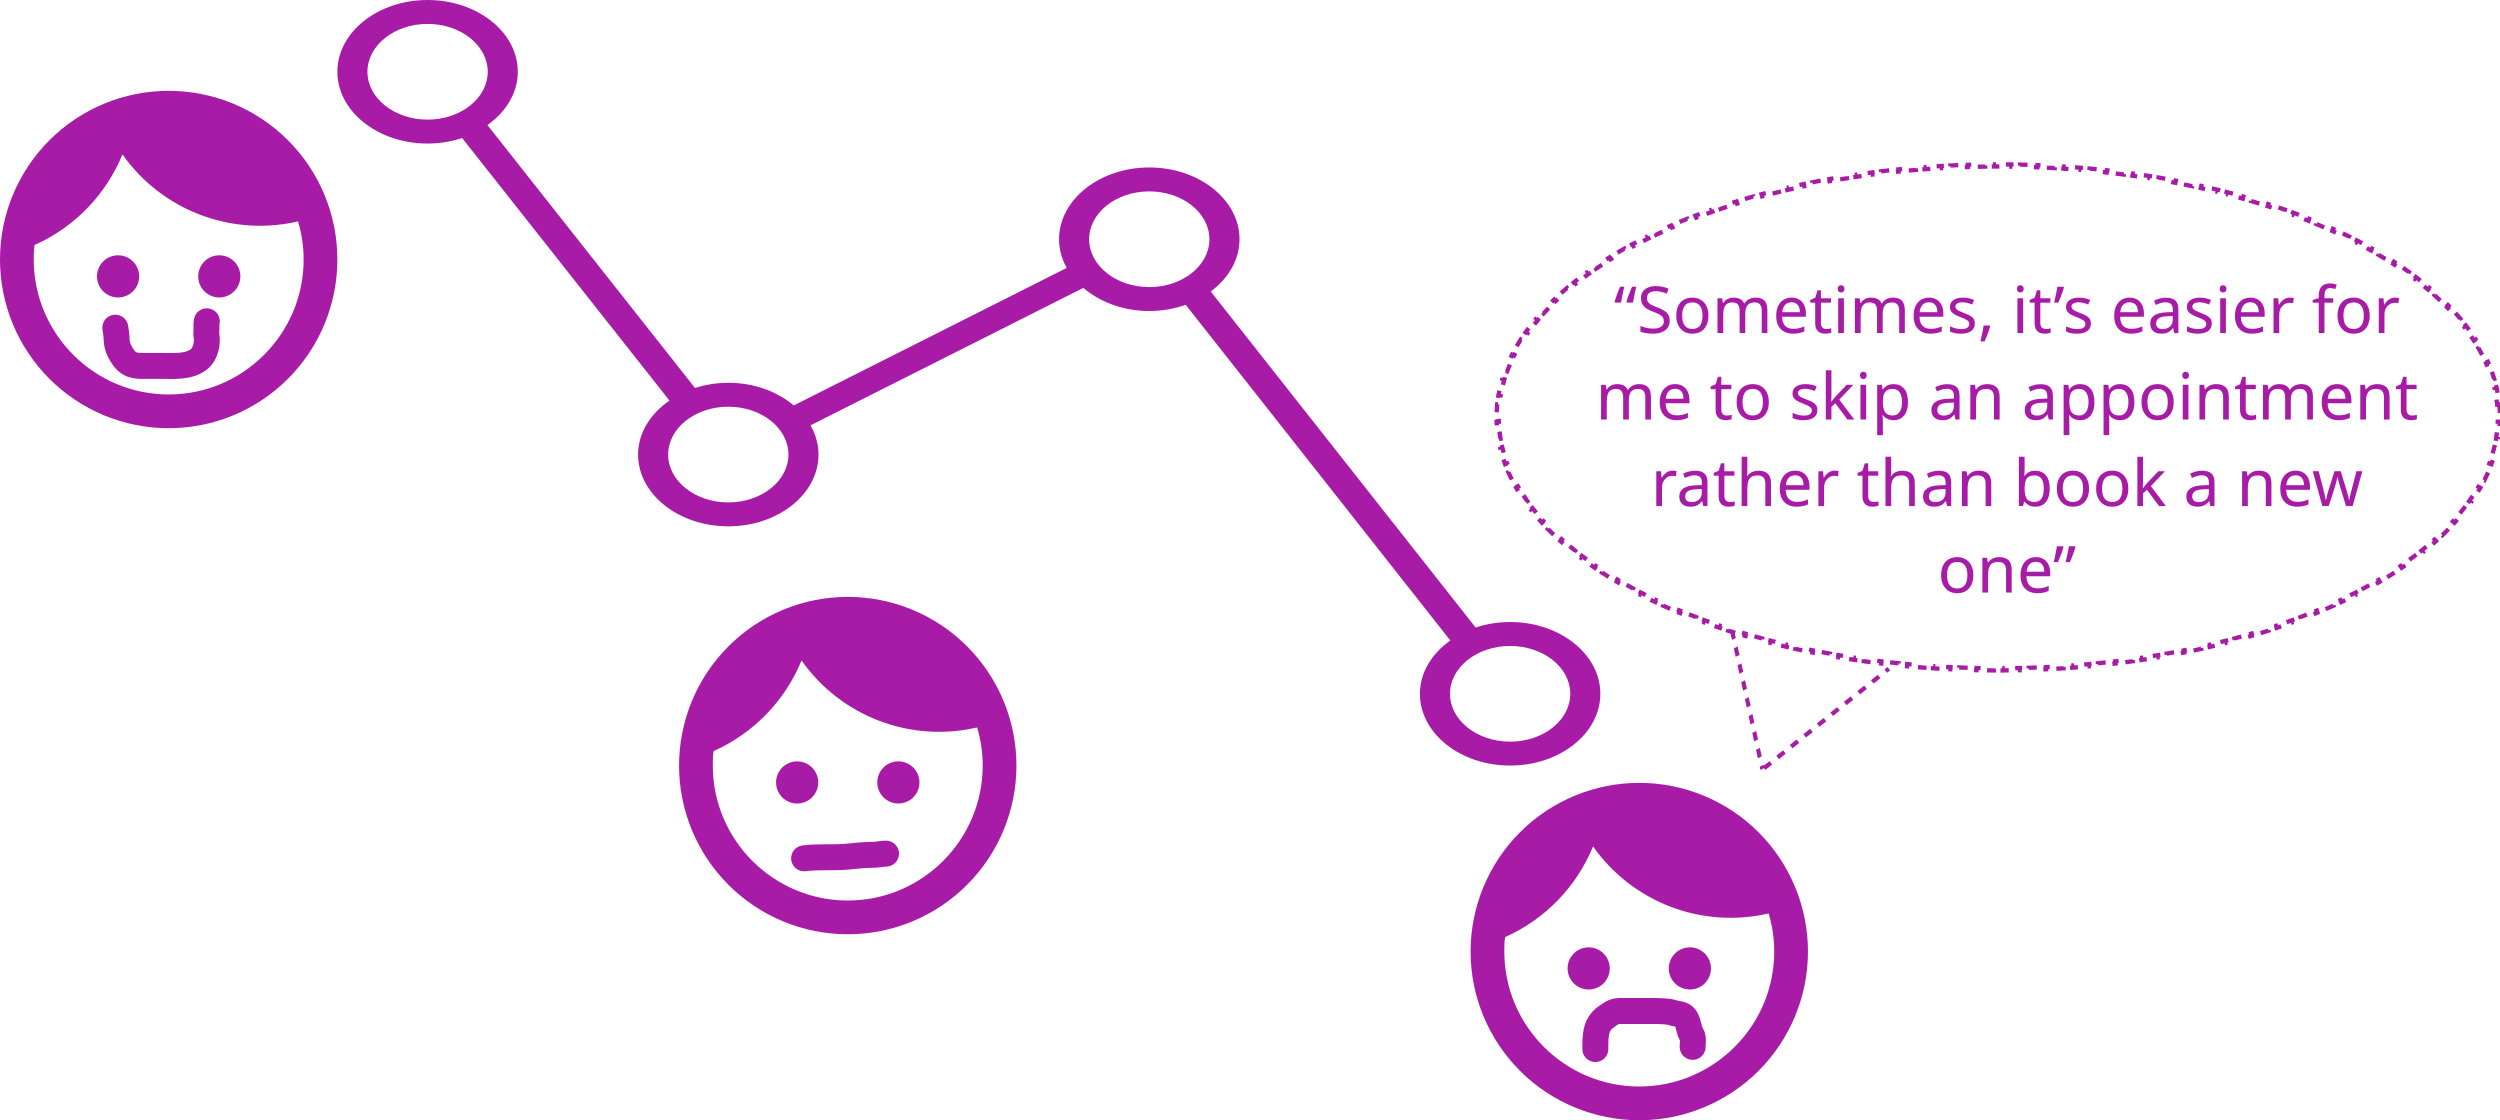 <svg width="578" height="259" viewBox="0 0 578 259" fill="none" xmlns="http://www.w3.org/2000/svg">
<line x1="407.855" y1="177.609" x2="436.688" y2="154.609" stroke="#A71BA7" stroke-dasharray="2 2"/>
<path d="M378.311 66.29C378.221 66.67 378.126 67.08 378.026 67.52C377.926 67.96 377.836 68.39 377.756 68.81C377.676 69.23 377.611 69.615 377.561 69.965H376.136L376.031 69.8C376.121 69.45 376.236 69.075 376.376 68.675C376.516 68.265 376.671 67.855 376.841 67.445C377.011 67.035 377.176 66.65 377.336 66.29H378.311ZM375.536 66.29C375.446 66.67 375.351 67.08 375.251 67.52C375.151 67.96 375.061 68.39 374.981 68.81C374.901 69.23 374.836 69.615 374.786 69.965H373.376L373.286 69.8C373.376 69.45 373.491 69.075 373.631 68.675C373.771 68.265 373.921 67.855 374.081 67.445C374.251 67.035 374.416 66.65 374.576 66.29H375.536ZM386.027 74.135C386.027 74.775 385.872 75.32 385.562 75.77C385.252 76.21 384.807 76.55 384.227 76.79C383.657 77.03 382.982 77.15 382.202 77.15C381.802 77.15 381.417 77.13 381.047 77.09C380.687 77.05 380.357 76.995 380.057 76.925C379.757 76.845 379.492 76.75 379.262 76.64V75.35C379.622 75.51 380.067 75.655 380.597 75.785C381.137 75.915 381.692 75.98 382.262 75.98C382.792 75.98 383.237 75.91 383.597 75.77C383.957 75.63 384.227 75.43 384.407 75.17C384.587 74.91 384.677 74.605 384.677 74.255C384.677 73.905 384.602 73.61 384.452 73.37C384.302 73.13 384.042 72.91 383.672 72.71C383.312 72.5 382.807 72.28 382.157 72.05C381.697 71.88 381.292 71.7 380.942 71.51C380.602 71.31 380.317 71.085 380.087 70.835C379.857 70.585 379.682 70.3 379.562 69.98C379.452 69.66 379.397 69.29 379.397 68.87C379.397 68.3 379.542 67.815 379.832 67.415C380.122 67.005 380.522 66.69 381.032 66.47C381.552 66.25 382.147 66.14 382.817 66.14C383.407 66.14 383.947 66.195 384.437 66.305C384.927 66.415 385.372 66.56 385.772 66.74L385.352 67.895C384.982 67.735 384.577 67.6 384.137 67.49C383.707 67.38 383.257 67.325 382.787 67.325C382.337 67.325 381.962 67.39 381.662 67.52C381.362 67.65 381.137 67.835 380.987 68.075C380.837 68.305 380.762 68.575 380.762 68.885C380.762 69.245 380.837 69.545 380.987 69.785C381.137 70.025 381.382 70.24 381.722 70.43C382.062 70.62 382.522 70.825 383.102 71.045C383.732 71.275 384.262 71.525 384.692 71.795C385.132 72.055 385.462 72.37 385.682 72.74C385.912 73.11 386.027 73.575 386.027 74.135ZM394.994 72.965C394.994 73.635 394.904 74.23 394.724 74.75C394.554 75.26 394.304 75.695 393.974 76.055C393.654 76.415 393.259 76.69 392.789 76.88C392.329 77.06 391.814 77.15 391.244 77.15C390.714 77.15 390.224 77.06 389.774 76.88C389.324 76.69 388.934 76.415 388.604 76.055C388.274 75.695 388.014 75.26 387.824 74.75C387.644 74.23 387.554 73.635 387.554 72.965C387.554 72.075 387.704 71.325 388.004 70.715C388.304 70.095 388.734 69.625 389.294 69.305C389.854 68.975 390.519 68.81 391.289 68.81C392.019 68.81 392.659 68.975 393.209 69.305C393.769 69.625 394.204 70.095 394.514 70.715C394.834 71.325 394.994 72.075 394.994 72.965ZM388.919 72.965C388.919 73.595 388.999 74.145 389.159 74.615C389.329 75.075 389.589 75.43 389.939 75.68C390.289 75.93 390.734 76.055 391.274 76.055C391.814 76.055 392.259 75.93 392.609 75.68C392.959 75.43 393.214 75.075 393.374 74.615C393.544 74.145 393.629 73.595 393.629 72.965C393.629 72.325 393.544 71.78 393.374 71.33C393.204 70.88 392.944 70.535 392.594 70.295C392.254 70.045 391.809 69.92 391.259 69.92C390.439 69.92 389.844 70.19 389.474 70.73C389.104 71.27 388.919 72.015 388.919 72.965ZM405.907 68.81C406.817 68.81 407.497 69.045 407.947 69.515C408.397 69.975 408.622 70.725 408.622 71.765V77H407.317V71.825C407.317 71.195 407.182 70.72 406.912 70.4C406.652 70.08 406.242 69.92 405.682 69.92C404.902 69.92 404.342 70.145 404.002 70.595C403.672 71.045 403.507 71.7 403.507 72.56V77H402.202V71.825C402.202 71.405 402.142 71.055 402.022 70.775C401.902 70.485 401.722 70.27 401.482 70.13C401.242 69.99 400.932 69.92 400.552 69.92C400.012 69.92 399.587 70.035 399.277 70.265C398.967 70.485 398.742 70.81 398.602 71.24C398.472 71.67 398.407 72.2 398.407 72.83V77H397.087V68.96H398.152L398.347 70.055H398.422C398.592 69.775 398.797 69.545 399.037 69.365C399.287 69.175 399.562 69.035 399.862 68.945C400.162 68.855 400.472 68.81 400.792 68.81C401.412 68.81 401.927 68.92 402.337 69.14C402.757 69.36 403.062 69.7 403.252 70.16H403.327C403.597 69.7 403.962 69.36 404.422 69.14C404.892 68.92 405.387 68.81 405.907 68.81ZM414.21 68.81C414.9 68.81 415.49 68.96 415.98 69.26C416.48 69.56 416.86 69.985 417.12 70.535C417.39 71.075 417.525 71.71 417.525 72.44V73.235H412.02C412.04 74.145 412.27 74.84 412.71 75.32C413.16 75.79 413.785 76.025 414.585 76.025C415.095 76.025 415.545 75.98 415.935 75.89C416.335 75.79 416.745 75.65 417.165 75.47V76.625C416.755 76.805 416.35 76.935 415.95 77.015C415.55 77.105 415.075 77.15 414.525 77.15C413.765 77.15 413.09 76.995 412.5 76.685C411.92 76.375 411.465 75.915 411.135 75.305C410.815 74.685 410.655 73.93 410.655 73.04C410.655 72.16 410.8 71.405 411.09 70.775C411.39 70.145 411.805 69.66 412.335 69.32C412.875 68.98 413.5 68.81 414.21 68.81ZM414.195 69.89C413.565 69.89 413.065 70.095 412.695 70.505C412.335 70.905 412.12 71.465 412.05 72.185H416.145C416.145 71.725 416.075 71.325 415.935 70.985C415.795 70.645 415.58 70.38 415.29 70.19C415.01 69.99 414.645 69.89 414.195 69.89ZM422.257 76.07C422.457 76.07 422.662 76.055 422.872 76.025C423.082 75.985 423.252 75.945 423.382 75.905V76.91C423.242 76.98 423.042 77.035 422.782 77.075C422.522 77.125 422.272 77.15 422.032 77.15C421.612 77.15 421.222 77.08 420.862 76.94C420.512 76.79 420.227 76.535 420.007 76.175C419.787 75.815 419.677 75.31 419.677 74.66V69.98H418.537V69.35L419.692 68.825L420.217 67.115H420.997V68.96H423.322V69.98H420.997V74.63C420.997 75.12 421.112 75.485 421.342 75.725C421.582 75.955 421.887 76.07 422.257 76.07ZM426.312 68.96V77H424.992V68.96H426.312ZM425.667 65.945C425.867 65.945 426.042 66.015 426.192 66.155C426.352 66.285 426.432 66.495 426.432 66.785C426.432 67.065 426.352 67.275 426.192 67.415C426.042 67.555 425.867 67.625 425.667 67.625C425.447 67.625 425.262 67.555 425.112 67.415C424.962 67.275 424.887 67.065 424.887 66.785C424.887 66.495 424.962 66.285 425.112 66.155C425.262 66.015 425.447 65.945 425.667 65.945ZM437.679 68.81C438.589 68.81 439.269 69.045 439.719 69.515C440.169 69.975 440.394 70.725 440.394 71.765V77H439.089V71.825C439.089 71.195 438.954 70.72 438.684 70.4C438.424 70.08 438.014 69.92 437.454 69.92C436.674 69.92 436.114 70.145 435.774 70.595C435.444 71.045 435.279 71.7 435.279 72.56V77H433.974V71.825C433.974 71.405 433.914 71.055 433.794 70.775C433.674 70.485 433.494 70.27 433.254 70.13C433.014 69.99 432.704 69.92 432.324 69.92C431.784 69.92 431.359 70.035 431.049 70.265C430.739 70.485 430.514 70.81 430.374 71.24C430.244 71.67 430.179 72.2 430.179 72.83V77H428.859V68.96H429.924L430.119 70.055H430.194C430.364 69.775 430.569 69.545 430.809 69.365C431.059 69.175 431.334 69.035 431.634 68.945C431.934 68.855 432.244 68.81 432.564 68.81C433.184 68.81 433.699 68.92 434.109 69.14C434.529 69.36 434.834 69.7 435.024 70.16H435.099C435.369 69.7 435.734 69.36 436.194 69.14C436.664 68.92 437.159 68.81 437.679 68.81ZM445.983 68.81C446.673 68.81 447.263 68.96 447.753 69.26C448.253 69.56 448.633 69.985 448.893 70.535C449.163 71.075 449.298 71.71 449.298 72.44V73.235H443.793C443.813 74.145 444.043 74.84 444.483 75.32C444.933 75.79 445.558 76.025 446.358 76.025C446.868 76.025 447.318 75.98 447.708 75.89C448.108 75.79 448.518 75.65 448.938 75.47V76.625C448.528 76.805 448.123 76.935 447.723 77.015C447.323 77.105 446.848 77.15 446.298 77.15C445.538 77.15 444.863 76.995 444.273 76.685C443.693 76.375 443.238 75.915 442.908 75.305C442.588 74.685 442.428 73.93 442.428 73.04C442.428 72.16 442.573 71.405 442.863 70.775C443.163 70.145 443.578 69.66 444.108 69.32C444.648 68.98 445.273 68.81 445.983 68.81ZM445.968 69.89C445.338 69.89 444.838 70.095 444.468 70.505C444.108 70.905 443.893 71.465 443.823 72.185H447.918C447.918 71.725 447.848 71.325 447.708 70.985C447.568 70.645 447.353 70.38 447.063 70.19C446.783 69.99 446.418 69.89 445.968 69.89ZM456.579 74.78C456.579 75.3 456.449 75.735 456.189 76.085C455.929 76.435 455.559 76.7 455.079 76.88C454.599 77.06 454.029 77.15 453.369 77.15C452.809 77.15 452.324 77.105 451.914 77.015C451.514 76.925 451.159 76.8 450.849 76.64V75.44C451.169 75.6 451.554 75.75 452.004 75.89C452.464 76.02 452.929 76.085 453.399 76.085C454.069 76.085 454.554 75.98 454.854 75.77C455.154 75.55 455.304 75.26 455.304 74.9C455.304 74.7 455.249 74.52 455.139 74.36C455.029 74.2 454.829 74.04 454.539 73.88C454.259 73.72 453.854 73.54 453.324 73.34C452.804 73.14 452.359 72.94 451.989 72.74C451.619 72.54 451.334 72.3 451.134 72.02C450.934 71.74 450.834 71.38 450.834 70.94C450.834 70.26 451.109 69.735 451.659 69.365C452.219 68.995 452.949 68.81 453.849 68.81C454.339 68.81 454.794 68.86 455.214 68.96C455.644 69.05 456.044 69.18 456.414 69.35L455.964 70.4C455.744 70.3 455.509 70.215 455.259 70.145C455.019 70.065 454.774 70.005 454.524 69.965C454.274 69.915 454.019 69.89 453.759 69.89C453.219 69.89 452.804 69.98 452.514 70.16C452.234 70.33 452.094 70.565 452.094 70.865C452.094 71.085 452.159 71.275 452.289 71.435C452.419 71.585 452.634 71.735 452.934 71.885C453.244 72.025 453.654 72.195 454.164 72.395C454.674 72.585 455.109 72.78 455.469 72.98C455.829 73.18 456.104 73.425 456.294 73.715C456.484 73.995 456.579 74.35 456.579 74.78ZM460.127 75.425C460.037 75.775 459.922 76.155 459.782 76.565C459.642 76.975 459.487 77.38 459.317 77.78C459.157 78.19 458.997 78.575 458.837 78.935H457.862C457.962 78.555 458.057 78.145 458.147 77.705C458.247 77.275 458.337 76.85 458.417 76.43C458.497 76 458.562 75.61 458.612 75.26H460.022L460.127 75.425ZM467.752 68.96V77H466.432V68.96H467.752ZM467.107 65.945C467.307 65.945 467.482 66.015 467.632 66.155C467.792 66.285 467.872 66.495 467.872 66.785C467.872 67.065 467.792 67.275 467.632 67.415C467.482 67.555 467.307 67.625 467.107 67.625C466.887 67.625 466.702 67.555 466.552 67.415C466.402 67.275 466.327 67.065 466.327 66.785C466.327 66.495 466.402 66.285 466.552 66.155C466.702 66.015 466.887 65.945 467.107 65.945ZM472.984 76.07C473.184 76.07 473.389 76.055 473.599 76.025C473.809 75.985 473.979 75.945 474.109 75.905V76.91C473.969 76.98 473.769 77.035 473.509 77.075C473.249 77.125 472.999 77.15 472.759 77.15C472.339 77.15 471.949 77.08 471.589 76.94C471.239 76.79 470.954 76.535 470.734 76.175C470.514 75.815 470.404 75.31 470.404 74.66V69.98H469.264V69.35L470.419 68.825L470.944 67.115H471.724V68.96H474.049V69.98H471.724V74.63C471.724 75.12 471.839 75.485 472.069 75.725C472.309 75.955 472.614 76.07 472.984 76.07ZM477.182 66.455C477.092 66.805 476.977 67.185 476.837 67.595C476.697 68.005 476.542 68.415 476.372 68.825C476.212 69.225 476.052 69.605 475.892 69.965H474.917C474.987 69.685 475.057 69.385 475.127 69.065C475.207 68.745 475.277 68.425 475.337 68.105C475.407 67.775 475.467 67.455 475.517 67.145C475.577 66.835 475.627 66.55 475.667 66.29H477.077L477.182 66.455ZM483.415 74.78C483.415 75.3 483.285 75.735 483.025 76.085C482.765 76.435 482.395 76.7 481.915 76.88C481.435 77.06 480.865 77.15 480.205 77.15C479.645 77.15 479.16 77.105 478.75 77.015C478.35 76.925 477.995 76.8 477.685 76.64V75.44C478.005 75.6 478.39 75.75 478.84 75.89C479.3 76.02 479.765 76.085 480.235 76.085C480.905 76.085 481.39 75.98 481.69 75.77C481.99 75.55 482.14 75.26 482.14 74.9C482.14 74.7 482.085 74.52 481.975 74.36C481.865 74.2 481.665 74.04 481.375 73.88C481.095 73.72 480.69 73.54 480.16 73.34C479.64 73.14 479.195 72.94 478.825 72.74C478.455 72.54 478.17 72.3 477.97 72.02C477.77 71.74 477.67 71.38 477.67 70.94C477.67 70.26 477.945 69.735 478.495 69.365C479.055 68.995 479.785 68.81 480.685 68.81C481.175 68.81 481.63 68.86 482.05 68.96C482.48 69.05 482.88 69.18 483.25 69.35L482.8 70.4C482.58 70.3 482.345 70.215 482.095 70.145C481.855 70.065 481.61 70.005 481.36 69.965C481.11 69.915 480.855 69.89 480.595 69.89C480.055 69.89 479.64 69.98 479.35 70.16C479.07 70.33 478.93 70.565 478.93 70.865C478.93 71.085 478.995 71.275 479.125 71.435C479.255 71.585 479.47 71.735 479.77 71.885C480.08 72.025 480.49 72.195 481 72.395C481.51 72.585 481.945 72.78 482.305 72.98C482.665 73.18 482.94 73.425 483.13 73.715C483.32 73.995 483.415 74.35 483.415 74.78ZM492.359 68.81C493.049 68.81 493.639 68.96 494.129 69.26C494.629 69.56 495.009 69.985 495.269 70.535C495.539 71.075 495.674 71.71 495.674 72.44V73.235H490.169C490.189 74.145 490.419 74.84 490.859 75.32C491.309 75.79 491.934 76.025 492.734 76.025C493.244 76.025 493.694 75.98 494.084 75.89C494.484 75.79 494.894 75.65 495.314 75.47V76.625C494.904 76.805 494.499 76.935 494.099 77.015C493.699 77.105 493.224 77.15 492.674 77.15C491.914 77.15 491.239 76.995 490.649 76.685C490.069 76.375 489.614 75.915 489.284 75.305C488.964 74.685 488.804 73.93 488.804 73.04C488.804 72.16 488.949 71.405 489.239 70.775C489.539 70.145 489.954 69.66 490.484 69.32C491.024 68.98 491.649 68.81 492.359 68.81ZM492.344 69.89C491.714 69.89 491.214 70.095 490.844 70.505C490.484 70.905 490.269 71.465 490.199 72.185H494.294C494.294 71.725 494.224 71.325 494.084 70.985C493.944 70.645 493.729 70.38 493.439 70.19C493.159 69.99 492.794 69.89 492.344 69.89ZM500.766 68.825C501.746 68.825 502.471 69.04 502.941 69.47C503.411 69.9 503.646 70.585 503.646 71.525V77H502.686L502.431 75.86H502.371C502.141 76.15 501.901 76.395 501.651 76.595C501.411 76.785 501.131 76.925 500.811 77.015C500.501 77.105 500.121 77.15 499.671 77.15C499.191 77.15 498.756 77.065 498.366 76.895C497.986 76.725 497.686 76.465 497.466 76.115C497.246 75.755 497.136 75.305 497.136 74.765C497.136 73.965 497.451 73.35 498.081 72.92C498.711 72.48 499.681 72.24 500.991 72.2L502.356 72.155V71.675C502.356 71.005 502.211 70.54 501.921 70.28C501.631 70.02 501.221 69.89 500.691 69.89C500.271 69.89 499.871 69.955 499.491 70.085C499.111 70.205 498.756 70.345 498.426 70.505L498.021 69.515C498.371 69.325 498.786 69.165 499.266 69.035C499.746 68.895 500.246 68.825 500.766 68.825ZM501.156 73.115C500.156 73.155 499.461 73.315 499.071 73.595C498.691 73.875 498.501 74.27 498.501 74.78C498.501 75.23 498.636 75.56 498.906 75.77C499.186 75.98 499.541 76.085 499.971 76.085C500.651 76.085 501.216 75.9 501.666 75.53C502.116 75.15 502.341 74.57 502.341 73.79V73.07L501.156 73.115ZM511.364 74.78C511.364 75.3 511.234 75.735 510.974 76.085C510.714 76.435 510.344 76.7 509.864 76.88C509.384 77.06 508.814 77.15 508.154 77.15C507.594 77.15 507.109 77.105 506.699 77.015C506.299 76.925 505.944 76.8 505.634 76.64V75.44C505.954 75.6 506.339 75.75 506.789 75.89C507.249 76.02 507.714 76.085 508.184 76.085C508.854 76.085 509.339 75.98 509.639 75.77C509.939 75.55 510.089 75.26 510.089 74.9C510.089 74.7 510.034 74.52 509.924 74.36C509.814 74.2 509.614 74.04 509.324 73.88C509.044 73.72 508.639 73.54 508.109 73.34C507.589 73.14 507.144 72.94 506.774 72.74C506.404 72.54 506.119 72.3 505.919 72.02C505.719 71.74 505.619 71.38 505.619 70.94C505.619 70.26 505.894 69.735 506.444 69.365C507.004 68.995 507.734 68.81 508.634 68.81C509.124 68.81 509.579 68.86 509.999 68.96C510.429 69.05 510.829 69.18 511.199 69.35L510.749 70.4C510.529 70.3 510.294 70.215 510.044 70.145C509.804 70.065 509.559 70.005 509.309 69.965C509.059 69.915 508.804 69.89 508.544 69.89C508.004 69.89 507.589 69.98 507.299 70.16C507.019 70.33 506.879 70.565 506.879 70.865C506.879 71.085 506.944 71.275 507.074 71.435C507.204 71.585 507.419 71.735 507.719 71.885C508.029 72.025 508.439 72.195 508.949 72.395C509.459 72.585 509.894 72.78 510.254 72.98C510.614 73.18 510.889 73.425 511.079 73.715C511.269 73.995 511.364 74.35 511.364 74.78ZM514.627 68.96V77H513.307V68.96H514.627ZM513.982 65.945C514.182 65.945 514.357 66.015 514.507 66.155C514.667 66.285 514.747 66.495 514.747 66.785C514.747 67.065 514.667 67.275 514.507 67.415C514.357 67.555 514.182 67.625 513.982 67.625C513.762 67.625 513.577 67.555 513.427 67.415C513.277 67.275 513.202 67.065 513.202 66.785C513.202 66.495 513.277 66.285 513.427 66.155C513.577 66.015 513.762 65.945 513.982 65.945ZM520.279 68.81C520.969 68.81 521.559 68.96 522.049 69.26C522.549 69.56 522.929 69.985 523.189 70.535C523.459 71.075 523.594 71.71 523.594 72.44V73.235H518.089C518.109 74.145 518.339 74.84 518.779 75.32C519.229 75.79 519.854 76.025 520.654 76.025C521.164 76.025 521.614 75.98 522.004 75.89C522.404 75.79 522.814 75.65 523.234 75.47V76.625C522.824 76.805 522.419 76.935 522.019 77.015C521.619 77.105 521.144 77.15 520.594 77.15C519.834 77.15 519.159 76.995 518.569 76.685C517.989 76.375 517.534 75.915 517.204 75.305C516.884 74.685 516.724 73.93 516.724 73.04C516.724 72.16 516.869 71.405 517.159 70.775C517.459 70.145 517.874 69.66 518.404 69.32C518.944 68.98 519.569 68.81 520.279 68.81ZM520.264 69.89C519.634 69.89 519.134 70.095 518.764 70.505C518.404 70.905 518.189 71.465 518.119 72.185H522.214C522.214 71.725 522.144 71.325 522.004 70.985C521.864 70.645 521.649 70.38 521.359 70.19C521.079 69.99 520.714 69.89 520.264 69.89ZM529.391 68.81C529.541 68.81 529.701 68.82 529.871 68.84C530.051 68.85 530.206 68.87 530.336 68.9L530.171 70.115C530.041 70.085 529.896 70.06 529.736 70.04C529.586 70.02 529.441 70.01 529.301 70.01C528.991 70.01 528.696 70.075 528.416 70.205C528.136 70.335 527.886 70.52 527.666 70.76C527.446 70.99 527.271 71.27 527.141 71.6C527.021 71.93 526.961 72.3 526.961 72.71V77H525.641V68.96H526.721L526.871 70.43H526.931C527.101 70.13 527.306 69.86 527.546 69.62C527.786 69.37 528.061 69.175 528.371 69.035C528.681 68.885 529.021 68.81 529.391 68.81ZM539.439 69.98H537.414V77H536.094V69.98H534.684V69.365L536.094 68.915V68.45C536.094 67.76 536.194 67.2 536.394 66.77C536.604 66.34 536.904 66.025 537.294 65.825C537.684 65.625 538.154 65.525 538.704 65.525C539.024 65.525 539.314 65.555 539.574 65.615C539.844 65.665 540.074 65.725 540.264 65.795L539.919 66.83C539.759 66.78 539.574 66.73 539.364 66.68C539.154 66.63 538.939 66.605 538.719 66.605C538.279 66.605 537.949 66.755 537.729 67.055C537.519 67.345 537.414 67.805 537.414 68.435V68.96H539.439V69.98ZM547.88 72.965C547.88 73.635 547.79 74.23 547.61 74.75C547.44 75.26 547.19 75.695 546.86 76.055C546.54 76.415 546.145 76.69 545.675 76.88C545.215 77.06 544.7 77.15 544.13 77.15C543.6 77.15 543.11 77.06 542.66 76.88C542.21 76.69 541.82 76.415 541.49 76.055C541.16 75.695 540.9 75.26 540.71 74.75C540.53 74.23 540.44 73.635 540.44 72.965C540.44 72.075 540.59 71.325 540.89 70.715C541.19 70.095 541.62 69.625 542.18 69.305C542.74 68.975 543.405 68.81 544.175 68.81C544.905 68.81 545.545 68.975 546.095 69.305C546.655 69.625 547.09 70.095 547.4 70.715C547.72 71.325 547.88 72.075 547.88 72.965ZM541.805 72.965C541.805 73.595 541.885 74.145 542.045 74.615C542.215 75.075 542.475 75.43 542.825 75.68C543.175 75.93 543.62 76.055 544.16 76.055C544.7 76.055 545.145 75.93 545.495 75.68C545.845 75.43 546.1 75.075 546.26 74.615C546.43 74.145 546.515 73.595 546.515 72.965C546.515 72.325 546.43 71.78 546.26 71.33C546.09 70.88 545.83 70.535 545.48 70.295C545.14 70.045 544.695 69.92 544.145 69.92C543.325 69.92 542.73 70.19 542.36 70.73C541.99 71.27 541.805 72.015 541.805 72.965ZM553.722 68.81C553.872 68.81 554.032 68.82 554.202 68.84C554.382 68.85 554.537 68.87 554.667 68.9L554.502 70.115C554.372 70.085 554.227 70.06 554.067 70.04C553.917 70.02 553.772 70.01 553.632 70.01C553.322 70.01 553.027 70.075 552.747 70.205C552.467 70.335 552.217 70.52 551.997 70.76C551.777 70.99 551.602 71.27 551.472 71.6C551.352 71.93 551.292 72.3 551.292 72.71V77H549.972V68.96H551.052L551.202 70.43H551.262C551.432 70.13 551.637 69.86 551.877 69.62C552.117 69.37 552.392 69.175 552.702 69.035C553.012 68.885 553.352 68.81 553.722 68.81ZM378.983 88.81C379.893 88.81 380.573 89.045 381.023 89.515C381.473 89.975 381.698 90.725 381.698 91.765V97H380.393V91.825C380.393 91.195 380.258 90.72 379.988 90.4C379.728 90.08 379.318 89.92 378.758 89.92C377.978 89.92 377.418 90.145 377.078 90.595C376.748 91.045 376.583 91.7 376.583 92.56V97H375.278V91.825C375.278 91.405 375.218 91.055 375.098 90.775C374.978 90.485 374.798 90.27 374.558 90.13C374.318 89.99 374.008 89.92 373.628 89.92C373.088 89.92 372.663 90.035 372.353 90.265C372.043 90.485 371.818 90.81 371.678 91.24C371.548 91.67 371.483 92.2 371.483 92.83V97H370.163V88.96H371.228L371.423 90.055H371.498C371.668 89.775 371.873 89.545 372.113 89.365C372.363 89.175 372.638 89.035 372.938 88.945C373.238 88.855 373.548 88.81 373.868 88.81C374.488 88.81 375.003 88.92 375.413 89.14C375.833 89.36 376.138 89.7 376.328 90.16H376.403C376.673 89.7 377.038 89.36 377.498 89.14C377.968 88.92 378.463 88.81 378.983 88.81ZM387.286 88.81C387.976 88.81 388.566 88.96 389.056 89.26C389.556 89.56 389.936 89.985 390.196 90.535C390.466 91.075 390.601 91.71 390.601 92.44V93.235H385.096C385.116 94.145 385.346 94.84 385.786 95.32C386.236 95.79 386.861 96.025 387.661 96.025C388.171 96.025 388.621 95.98 389.011 95.89C389.411 95.79 389.821 95.65 390.241 95.47V96.625C389.831 96.805 389.426 96.935 389.026 97.015C388.626 97.105 388.151 97.15 387.601 97.15C386.841 97.15 386.166 96.995 385.576 96.685C384.996 96.375 384.541 95.915 384.211 95.305C383.891 94.685 383.731 93.93 383.731 93.04C383.731 92.16 383.876 91.405 384.166 90.775C384.466 90.145 384.881 89.66 385.411 89.32C385.951 88.98 386.576 88.81 387.286 88.81ZM387.271 89.89C386.641 89.89 386.141 90.095 385.771 90.505C385.411 90.905 385.196 91.465 385.126 92.185H389.221C389.221 91.725 389.151 91.325 389.011 90.985C388.871 90.645 388.656 90.38 388.366 90.19C388.086 89.99 387.721 89.89 387.271 89.89ZM399.23 96.07C399.43 96.07 399.635 96.055 399.845 96.025C400.055 95.985 400.225 95.945 400.355 95.905V96.91C400.215 96.98 400.015 97.035 399.755 97.075C399.495 97.125 399.245 97.15 399.005 97.15C398.585 97.15 398.195 97.08 397.835 96.94C397.485 96.79 397.2 96.535 396.98 96.175C396.76 95.815 396.65 95.31 396.65 94.66V89.98H395.51V89.35L396.665 88.825L397.19 87.115H397.97V88.96H400.295V89.98H397.97V94.63C397.97 95.12 398.085 95.485 398.315 95.725C398.555 95.955 398.86 96.07 399.23 96.07ZM408.954 92.965C408.954 93.635 408.864 94.23 408.684 94.75C408.514 95.26 408.264 95.695 407.934 96.055C407.614 96.415 407.219 96.69 406.749 96.88C406.289 97.06 405.774 97.15 405.204 97.15C404.674 97.15 404.184 97.06 403.734 96.88C403.284 96.69 402.894 96.415 402.564 96.055C402.234 95.695 401.974 95.26 401.784 94.75C401.604 94.23 401.514 93.635 401.514 92.965C401.514 92.075 401.664 91.325 401.964 90.715C402.264 90.095 402.694 89.625 403.254 89.305C403.814 88.975 404.479 88.81 405.249 88.81C405.979 88.81 406.619 88.975 407.169 89.305C407.729 89.625 408.164 90.095 408.474 90.715C408.794 91.325 408.954 92.075 408.954 92.965ZM402.879 92.965C402.879 93.595 402.959 94.145 403.119 94.615C403.289 95.075 403.549 95.43 403.899 95.68C404.249 95.93 404.694 96.055 405.234 96.055C405.774 96.055 406.219 95.93 406.569 95.68C406.919 95.43 407.174 95.075 407.334 94.615C407.504 94.145 407.589 93.595 407.589 92.965C407.589 92.325 407.504 91.78 407.334 91.33C407.164 90.88 406.904 90.535 406.554 90.295C406.214 90.045 405.769 89.92 405.219 89.92C404.399 89.92 403.804 90.19 403.434 90.73C403.064 91.27 402.879 92.015 402.879 92.965ZM420.178 94.78C420.178 95.3 420.048 95.735 419.788 96.085C419.528 96.435 419.158 96.7 418.678 96.88C418.198 97.06 417.628 97.15 416.968 97.15C416.408 97.15 415.923 97.105 415.513 97.015C415.113 96.925 414.758 96.8 414.448 96.64V95.44C414.768 95.6 415.153 95.75 415.603 95.89C416.063 96.02 416.528 96.085 416.998 96.085C417.668 96.085 418.153 95.98 418.453 95.77C418.753 95.55 418.903 95.26 418.903 94.9C418.903 94.7 418.848 94.52 418.738 94.36C418.628 94.2 418.428 94.04 418.138 93.88C417.858 93.72 417.453 93.54 416.923 93.34C416.403 93.14 415.958 92.94 415.588 92.74C415.218 92.54 414.933 92.3 414.733 92.02C414.533 91.74 414.433 91.38 414.433 90.94C414.433 90.26 414.708 89.735 415.258 89.365C415.818 88.995 416.548 88.81 417.448 88.81C417.938 88.81 418.393 88.86 418.813 88.96C419.243 89.05 419.643 89.18 420.013 89.35L419.563 90.4C419.343 90.3 419.108 90.215 418.858 90.145C418.618 90.065 418.373 90.005 418.123 89.965C417.873 89.915 417.618 89.89 417.358 89.89C416.818 89.89 416.403 89.98 416.113 90.16C415.833 90.33 415.693 90.565 415.693 90.865C415.693 91.085 415.758 91.275 415.888 91.435C416.018 91.585 416.233 91.735 416.533 91.885C416.843 92.025 417.253 92.195 417.763 92.395C418.273 92.585 418.708 92.78 419.068 92.98C419.428 93.18 419.703 93.425 419.893 93.715C420.083 93.995 420.178 94.35 420.178 94.78ZM423.426 91.555C423.426 91.715 423.416 91.925 423.396 92.185C423.386 92.445 423.376 92.67 423.366 92.86H423.426C423.486 92.78 423.576 92.665 423.696 92.515C423.816 92.365 423.936 92.215 424.056 92.065C424.186 91.905 424.296 91.775 424.386 91.675L426.951 88.96H428.496L425.241 92.395L428.721 97H427.131L424.341 93.25L423.426 94.045V97H422.121V85.6H423.426V91.555ZM431.453 88.96V97H430.133V88.96H431.453ZM430.808 85.945C431.008 85.945 431.183 86.015 431.333 86.155C431.493 86.285 431.573 86.495 431.573 86.785C431.573 87.065 431.493 87.275 431.333 87.415C431.183 87.555 431.008 87.625 430.808 87.625C430.588 87.625 430.403 87.555 430.253 87.415C430.103 87.275 430.028 87.065 430.028 86.785C430.028 86.495 430.103 86.285 430.253 86.155C430.403 86.015 430.588 85.945 430.808 85.945ZM437.826 88.81C438.816 88.81 439.611 89.155 440.211 89.845C440.821 90.535 441.126 91.575 441.126 92.965C441.126 93.875 440.986 94.645 440.706 95.275C440.436 95.895 440.051 96.365 439.551 96.685C439.061 96.995 438.481 97.15 437.811 97.15C437.401 97.15 437.036 97.095 436.716 96.985C436.396 96.875 436.121 96.735 435.891 96.565C435.671 96.385 435.481 96.19 435.321 95.98H435.231C435.251 96.15 435.271 96.365 435.291 96.625C435.311 96.885 435.321 97.11 435.321 97.3V100.6H434.001V88.96H435.081L435.261 90.055H435.321C435.481 89.825 435.671 89.615 435.891 89.425C436.121 89.235 436.391 89.085 436.701 88.975C437.021 88.865 437.396 88.81 437.826 88.81ZM437.586 89.92C437.046 89.92 436.611 90.025 436.281 90.235C435.951 90.435 435.711 90.74 435.561 91.15C435.411 91.56 435.331 92.08 435.321 92.71V92.965C435.321 93.625 435.391 94.185 435.531 94.645C435.671 95.105 435.906 95.455 436.236 95.695C436.576 95.935 437.036 96.055 437.616 96.055C438.106 96.055 438.506 95.92 438.816 95.65C439.136 95.38 439.371 95.015 439.521 94.555C439.681 94.085 439.761 93.55 439.761 92.95C439.761 92.03 439.581 91.295 439.221 90.745C438.871 90.195 438.326 89.92 437.586 89.92ZM450.171 88.825C451.151 88.825 451.876 89.04 452.346 89.47C452.816 89.9 453.051 90.585 453.051 91.525V97H452.091L451.836 95.86H451.776C451.546 96.15 451.306 96.395 451.056 96.595C450.816 96.785 450.536 96.925 450.216 97.015C449.906 97.105 449.526 97.15 449.076 97.15C448.596 97.15 448.161 97.065 447.771 96.895C447.391 96.725 447.091 96.465 446.871 96.115C446.651 95.755 446.541 95.305 446.541 94.765C446.541 93.965 446.856 93.35 447.486 92.92C448.116 92.48 449.086 92.24 450.396 92.2L451.761 92.155V91.675C451.761 91.005 451.616 90.54 451.326 90.28C451.036 90.02 450.626 89.89 450.096 89.89C449.676 89.89 449.276 89.955 448.896 90.085C448.516 90.205 448.161 90.345 447.831 90.505L447.426 89.515C447.776 89.325 448.191 89.165 448.671 89.035C449.151 88.895 449.651 88.825 450.171 88.825ZM450.561 93.115C449.561 93.155 448.866 93.315 448.476 93.595C448.096 93.875 447.906 94.27 447.906 94.78C447.906 95.23 448.041 95.56 448.311 95.77C448.591 95.98 448.946 96.085 449.376 96.085C450.056 96.085 450.621 95.9 451.071 95.53C451.521 95.15 451.746 94.57 451.746 93.79V93.07L450.561 93.115ZM459.404 88.81C460.364 88.81 461.089 89.045 461.579 89.515C462.069 89.975 462.314 90.725 462.314 91.765V97H461.009V91.855C461.009 91.205 460.864 90.72 460.574 90.4C460.284 90.08 459.829 89.92 459.209 89.92C458.319 89.92 457.704 90.17 457.364 90.67C457.024 91.17 456.854 91.89 456.854 92.83V97H455.534V88.96H456.599L456.794 90.055H456.869C457.049 89.775 457.269 89.545 457.529 89.365C457.799 89.175 458.094 89.035 458.414 88.945C458.734 88.855 459.064 88.81 459.404 88.81ZM471.748 88.825C472.728 88.825 473.453 89.04 473.923 89.47C474.393 89.9 474.628 90.585 474.628 91.525V97H473.668L473.413 95.86H473.353C473.123 96.15 472.883 96.395 472.633 96.595C472.393 96.785 472.113 96.925 471.793 97.015C471.483 97.105 471.103 97.15 470.653 97.15C470.173 97.15 469.738 97.065 469.348 96.895C468.968 96.725 468.668 96.465 468.448 96.115C468.228 95.755 468.118 95.305 468.118 94.765C468.118 93.965 468.433 93.35 469.063 92.92C469.693 92.48 470.663 92.24 471.973 92.2L473.338 92.155V91.675C473.338 91.005 473.193 90.54 472.903 90.28C472.613 90.02 472.203 89.89 471.673 89.89C471.253 89.89 470.853 89.955 470.473 90.085C470.093 90.205 469.738 90.345 469.408 90.505L469.003 89.515C469.353 89.325 469.768 89.165 470.248 89.035C470.728 88.895 471.228 88.825 471.748 88.825ZM472.138 93.115C471.138 93.155 470.443 93.315 470.053 93.595C469.673 93.875 469.483 94.27 469.483 94.78C469.483 95.23 469.618 95.56 469.888 95.77C470.168 95.98 470.523 96.085 470.953 96.085C471.633 96.085 472.198 95.9 472.648 95.53C473.098 95.15 473.323 94.57 473.323 93.79V93.07L472.138 93.115ZM480.936 88.81C481.926 88.81 482.721 89.155 483.321 89.845C483.931 90.535 484.236 91.575 484.236 92.965C484.236 93.875 484.096 94.645 483.816 95.275C483.546 95.895 483.161 96.365 482.661 96.685C482.171 96.995 481.591 97.15 480.921 97.15C480.511 97.15 480.146 97.095 479.826 96.985C479.506 96.875 479.231 96.735 479.001 96.565C478.781 96.385 478.591 96.19 478.431 95.98H478.341C478.361 96.15 478.381 96.365 478.401 96.625C478.421 96.885 478.431 97.11 478.431 97.3V100.6H477.111V88.96H478.191L478.371 90.055H478.431C478.591 89.825 478.781 89.615 479.001 89.425C479.231 89.235 479.501 89.085 479.811 88.975C480.131 88.865 480.506 88.81 480.936 88.81ZM480.696 89.92C480.156 89.92 479.721 90.025 479.391 90.235C479.061 90.435 478.821 90.74 478.671 91.15C478.521 91.56 478.441 92.08 478.431 92.71V92.965C478.431 93.625 478.501 94.185 478.641 94.645C478.781 95.105 479.016 95.455 479.346 95.695C479.686 95.935 480.146 96.055 480.726 96.055C481.216 96.055 481.616 95.92 481.926 95.65C482.246 95.38 482.481 95.015 482.631 94.555C482.791 94.085 482.871 93.55 482.871 92.95C482.871 92.03 482.691 91.295 482.331 90.745C481.981 90.195 481.436 89.92 480.696 89.92ZM490.164 88.81C491.154 88.81 491.949 89.155 492.549 89.845C493.159 90.535 493.464 91.575 493.464 92.965C493.464 93.875 493.324 94.645 493.044 95.275C492.774 95.895 492.389 96.365 491.889 96.685C491.399 96.995 490.819 97.15 490.149 97.15C489.739 97.15 489.374 97.095 489.054 96.985C488.734 96.875 488.459 96.735 488.229 96.565C488.009 96.385 487.819 96.19 487.659 95.98H487.569C487.589 96.15 487.609 96.365 487.629 96.625C487.649 96.885 487.659 97.11 487.659 97.3V100.6H486.339V88.96H487.419L487.599 90.055H487.659C487.819 89.825 488.009 89.615 488.229 89.425C488.459 89.235 488.729 89.085 489.039 88.975C489.359 88.865 489.734 88.81 490.164 88.81ZM489.924 89.92C489.384 89.92 488.949 90.025 488.619 90.235C488.289 90.435 488.049 90.74 487.899 91.15C487.749 91.56 487.669 92.08 487.659 92.71V92.965C487.659 93.625 487.729 94.185 487.869 94.645C488.009 95.105 488.244 95.455 488.574 95.695C488.914 95.935 489.374 96.055 489.954 96.055C490.444 96.055 490.844 95.92 491.154 95.65C491.474 95.38 491.709 95.015 491.859 94.555C492.019 94.085 492.099 93.55 492.099 92.95C492.099 92.03 491.919 91.295 491.559 90.745C491.209 90.195 490.664 89.92 489.924 89.92ZM502.558 92.965C502.558 93.635 502.468 94.23 502.288 94.75C502.118 95.26 501.868 95.695 501.538 96.055C501.218 96.415 500.823 96.69 500.353 96.88C499.893 97.06 499.378 97.15 498.808 97.15C498.278 97.15 497.788 97.06 497.338 96.88C496.888 96.69 496.498 96.415 496.168 96.055C495.838 95.695 495.578 95.26 495.388 94.75C495.208 94.23 495.118 93.635 495.118 92.965C495.118 92.075 495.268 91.325 495.568 90.715C495.868 90.095 496.298 89.625 496.858 89.305C497.418 88.975 498.083 88.81 498.853 88.81C499.583 88.81 500.223 88.975 500.773 89.305C501.333 89.625 501.768 90.095 502.078 90.715C502.398 91.325 502.558 92.075 502.558 92.965ZM496.483 92.965C496.483 93.595 496.563 94.145 496.723 94.615C496.893 95.075 497.153 95.43 497.503 95.68C497.853 95.93 498.298 96.055 498.838 96.055C499.378 96.055 499.823 95.93 500.173 95.68C500.523 95.43 500.778 95.075 500.938 94.615C501.108 94.145 501.193 93.595 501.193 92.965C501.193 92.325 501.108 91.78 500.938 91.33C500.768 90.88 500.508 90.535 500.158 90.295C499.818 90.045 499.373 89.92 498.823 89.92C498.003 89.92 497.408 90.19 497.038 90.73C496.668 91.27 496.483 92.015 496.483 92.965ZM505.97 88.96V97H504.65V88.96H505.97ZM505.325 85.945C505.525 85.945 505.7 86.015 505.85 86.155C506.01 86.285 506.09 86.495 506.09 86.785C506.09 87.065 506.01 87.275 505.85 87.415C505.7 87.555 505.525 87.625 505.325 87.625C505.105 87.625 504.92 87.555 504.77 87.415C504.62 87.275 504.545 87.065 504.545 86.785C504.545 86.495 504.62 86.285 504.77 86.155C504.92 86.015 505.105 85.945 505.325 85.945ZM512.387 88.81C513.347 88.81 514.072 89.045 514.562 89.515C515.052 89.975 515.297 90.725 515.297 91.765V97H513.992V91.855C513.992 91.205 513.847 90.72 513.557 90.4C513.267 90.08 512.812 89.92 512.192 89.92C511.302 89.92 510.687 90.17 510.347 90.67C510.007 91.17 509.837 91.89 509.837 92.83V97H508.517V88.96H509.582L509.777 90.055H509.852C510.032 89.775 510.252 89.545 510.512 89.365C510.782 89.175 511.077 89.035 511.397 88.945C511.717 88.855 512.047 88.81 512.387 88.81ZM520.475 96.07C520.675 96.07 520.88 96.055 521.09 96.025C521.3 95.985 521.47 95.945 521.6 95.905V96.91C521.46 96.98 521.26 97.035 521 97.075C520.74 97.125 520.49 97.15 520.25 97.15C519.83 97.15 519.44 97.08 519.08 96.94C518.73 96.79 518.445 96.535 518.225 96.175C518.005 95.815 517.895 95.31 517.895 94.66V89.98H516.755V89.35L517.91 88.825L518.435 87.115H519.215V88.96H521.54V89.98H519.215V94.63C519.215 95.12 519.33 95.485 519.56 95.725C519.8 95.955 520.105 96.07 520.475 96.07ZM532.03 88.81C532.94 88.81 533.62 89.045 534.07 89.515C534.52 89.975 534.745 90.725 534.745 91.765V97H533.44V91.825C533.44 91.195 533.305 90.72 533.035 90.4C532.775 90.08 532.365 89.92 531.805 89.92C531.025 89.92 530.465 90.145 530.125 90.595C529.795 91.045 529.63 91.7 529.63 92.56V97H528.325V91.825C528.325 91.405 528.265 91.055 528.145 90.775C528.025 90.485 527.845 90.27 527.605 90.13C527.365 89.99 527.055 89.92 526.675 89.92C526.135 89.92 525.71 90.035 525.4 90.265C525.09 90.485 524.865 90.81 524.725 91.24C524.595 91.67 524.53 92.2 524.53 92.83V97H523.21V88.96H524.275L524.47 90.055H524.545C524.715 89.775 524.92 89.545 525.16 89.365C525.41 89.175 525.685 89.035 525.985 88.945C526.285 88.855 526.595 88.81 526.915 88.81C527.535 88.81 528.05 88.92 528.46 89.14C528.88 89.36 529.185 89.7 529.375 90.16H529.45C529.72 89.7 530.085 89.36 530.545 89.14C531.015 88.92 531.51 88.81 532.03 88.81ZM540.333 88.81C541.023 88.81 541.613 88.96 542.103 89.26C542.603 89.56 542.983 89.985 543.243 90.535C543.513 91.075 543.648 91.71 543.648 92.44V93.235H538.143C538.163 94.145 538.393 94.84 538.833 95.32C539.283 95.79 539.908 96.025 540.708 96.025C541.218 96.025 541.668 95.98 542.058 95.89C542.458 95.79 542.868 95.65 543.288 95.47V96.625C542.878 96.805 542.473 96.935 542.073 97.015C541.673 97.105 541.198 97.15 540.648 97.15C539.888 97.15 539.213 96.995 538.623 96.685C538.043 96.375 537.588 95.915 537.258 95.305C536.938 94.685 536.778 93.93 536.778 93.04C536.778 92.16 536.923 91.405 537.213 90.775C537.513 90.145 537.928 89.66 538.458 89.32C538.998 88.98 539.623 88.81 540.333 88.81ZM540.318 89.89C539.688 89.89 539.188 90.095 538.818 90.505C538.458 90.905 538.243 91.465 538.173 92.185H542.268C542.268 91.725 542.198 91.325 542.058 90.985C541.918 90.645 541.703 90.38 541.413 90.19C541.133 89.99 540.768 89.89 540.318 89.89ZM549.565 88.81C550.525 88.81 551.25 89.045 551.74 89.515C552.23 89.975 552.475 90.725 552.475 91.765V97H551.17V91.855C551.17 91.205 551.025 90.72 550.735 90.4C550.445 90.08 549.99 89.92 549.37 89.92C548.48 89.92 547.865 90.17 547.525 90.67C547.185 91.17 547.015 91.89 547.015 92.83V97H545.695V88.96H546.76L546.955 90.055H547.03C547.21 89.775 547.43 89.545 547.69 89.365C547.96 89.175 548.255 89.035 548.575 88.945C548.895 88.855 549.225 88.81 549.565 88.81ZM557.652 96.07C557.852 96.07 558.057 96.055 558.267 96.025C558.477 95.985 558.647 95.945 558.777 95.905V96.91C558.637 96.98 558.437 97.035 558.177 97.075C557.917 97.125 557.667 97.15 557.427 97.15C557.007 97.15 556.617 97.08 556.257 96.94C555.907 96.79 555.622 96.535 555.402 96.175C555.182 95.815 555.072 95.31 555.072 94.66V89.98H553.932V89.35L555.087 88.825L555.612 87.115H556.392V88.96H558.717V89.98H556.392V94.63C556.392 95.12 556.507 95.485 556.737 95.725C556.977 95.955 557.282 96.07 557.652 96.07ZM386.686 108.81C386.836 108.81 386.996 108.82 387.166 108.84C387.346 108.85 387.501 108.87 387.631 108.9L387.466 110.115C387.336 110.085 387.191 110.06 387.031 110.04C386.881 110.02 386.736 110.01 386.596 110.01C386.286 110.01 385.991 110.075 385.711 110.205C385.431 110.335 385.181 110.52 384.961 110.76C384.741 110.99 384.566 111.27 384.436 111.6C384.316 111.93 384.256 112.3 384.256 112.71V117H382.936V108.96H384.016L384.166 110.43H384.226C384.396 110.13 384.601 109.86 384.841 109.62C385.081 109.37 385.356 109.175 385.666 109.035C385.976 108.885 386.316 108.81 386.686 108.81ZM391.884 108.825C392.864 108.825 393.589 109.04 394.059 109.47C394.529 109.9 394.764 110.585 394.764 111.525V117H393.804L393.549 115.86H393.489C393.259 116.15 393.019 116.395 392.769 116.595C392.529 116.785 392.249 116.925 391.929 117.015C391.619 117.105 391.239 117.15 390.789 117.15C390.309 117.15 389.874 117.065 389.484 116.895C389.104 116.725 388.804 116.465 388.584 116.115C388.364 115.755 388.254 115.305 388.254 114.765C388.254 113.965 388.569 113.35 389.199 112.92C389.829 112.48 390.799 112.24 392.109 112.2L393.474 112.155V111.675C393.474 111.005 393.329 110.54 393.039 110.28C392.749 110.02 392.339 109.89 391.809 109.89C391.389 109.89 390.989 109.955 390.609 110.085C390.229 110.205 389.874 110.345 389.544 110.505L389.139 109.515C389.489 109.325 389.904 109.165 390.384 109.035C390.864 108.895 391.364 108.825 391.884 108.825ZM392.274 113.115C391.274 113.155 390.579 113.315 390.189 113.595C389.809 113.875 389.619 114.27 389.619 114.78C389.619 115.23 389.754 115.56 390.024 115.77C390.304 115.98 390.659 116.085 391.089 116.085C391.769 116.085 392.334 115.9 392.784 115.53C393.234 115.15 393.459 114.57 393.459 113.79V113.07L392.274 113.115ZM399.933 116.07C400.133 116.07 400.338 116.055 400.548 116.025C400.758 115.985 400.928 115.945 401.058 115.905V116.91C400.918 116.98 400.718 117.035 400.458 117.075C400.198 117.125 399.948 117.15 399.708 117.15C399.288 117.15 398.898 117.08 398.538 116.94C398.188 116.79 397.903 116.535 397.683 116.175C397.463 115.815 397.353 115.31 397.353 114.66V109.98H396.213V109.35L397.368 108.825L397.893 107.115H398.673V108.96H400.998V109.98H398.673V114.63C398.673 115.12 398.788 115.485 399.018 115.725C399.258 115.955 399.563 116.07 399.933 116.07ZM403.988 108.945C403.988 109.135 403.978 109.33 403.958 109.53C403.948 109.73 403.933 109.91 403.913 110.07H404.003C404.173 109.79 404.388 109.56 404.648 109.38C404.908 109.2 405.198 109.065 405.518 108.975C405.838 108.875 406.168 108.825 406.508 108.825C407.158 108.825 407.698 108.93 408.128 109.14C408.568 109.34 408.898 109.655 409.118 110.085C409.338 110.515 409.448 111.075 409.448 111.765V117H408.143V111.855C408.143 111.205 407.998 110.72 407.708 110.4C407.418 110.08 406.963 109.92 406.343 109.92C405.743 109.92 405.273 110.035 404.933 110.265C404.593 110.485 404.348 110.815 404.198 111.255C404.058 111.685 403.988 112.215 403.988 112.845V117H402.668V105.6H403.988V108.945ZM415.045 108.81C415.735 108.81 416.325 108.96 416.815 109.26C417.315 109.56 417.695 109.985 417.955 110.535C418.225 111.075 418.36 111.71 418.36 112.44V113.235H412.855C412.875 114.145 413.105 114.84 413.545 115.32C413.995 115.79 414.62 116.025 415.42 116.025C415.93 116.025 416.38 115.98 416.77 115.89C417.17 115.79 417.58 115.65 418 115.47V116.625C417.59 116.805 417.185 116.935 416.785 117.015C416.385 117.105 415.91 117.15 415.36 117.15C414.6 117.15 413.925 116.995 413.335 116.685C412.755 116.375 412.3 115.915 411.97 115.305C411.65 114.685 411.49 113.93 411.49 113.04C411.49 112.16 411.635 111.405 411.925 110.775C412.225 110.145 412.64 109.66 413.17 109.32C413.71 108.98 414.335 108.81 415.045 108.81ZM415.03 109.89C414.4 109.89 413.9 110.095 413.53 110.505C413.17 110.905 412.955 111.465 412.885 112.185H416.98C416.98 111.725 416.91 111.325 416.77 110.985C416.63 110.645 416.415 110.38 416.125 110.19C415.845 109.99 415.48 109.89 415.03 109.89ZM424.157 108.81C424.307 108.81 424.467 108.82 424.637 108.84C424.817 108.85 424.972 108.87 425.102 108.9L424.937 110.115C424.807 110.085 424.662 110.06 424.502 110.04C424.352 110.02 424.207 110.01 424.067 110.01C423.757 110.01 423.462 110.075 423.182 110.205C422.902 110.335 422.652 110.52 422.432 110.76C422.212 110.99 422.037 111.27 421.907 111.6C421.787 111.93 421.727 112.3 421.727 112.71V117H420.407V108.96H421.487L421.637 110.43H421.697C421.867 110.13 422.072 109.86 422.312 109.62C422.552 109.37 422.827 109.175 423.137 109.035C423.447 108.885 423.787 108.81 424.157 108.81ZM433.185 116.07C433.385 116.07 433.59 116.055 433.8 116.025C434.01 115.985 434.18 115.945 434.31 115.905V116.91C434.17 116.98 433.97 117.035 433.71 117.075C433.45 117.125 433.2 117.15 432.96 117.15C432.54 117.15 432.15 117.08 431.79 116.94C431.44 116.79 431.155 116.535 430.935 116.175C430.715 115.815 430.605 115.31 430.605 114.66V109.98H429.465V109.35L430.62 108.825L431.145 107.115H431.925V108.96H434.25V109.98H431.925V114.63C431.925 115.12 432.04 115.485 432.27 115.725C432.51 115.955 432.815 116.07 433.185 116.07ZM437.24 108.945C437.24 109.135 437.23 109.33 437.21 109.53C437.2 109.73 437.185 109.91 437.165 110.07H437.255C437.425 109.79 437.64 109.56 437.9 109.38C438.16 109.2 438.45 109.065 438.77 108.975C439.09 108.875 439.42 108.825 439.76 108.825C440.41 108.825 440.95 108.93 441.38 109.14C441.82 109.34 442.15 109.655 442.37 110.085C442.59 110.515 442.7 111.075 442.7 111.765V117H441.395V111.855C441.395 111.205 441.25 110.72 440.96 110.4C440.67 110.08 440.215 109.92 439.595 109.92C438.995 109.92 438.525 110.035 438.185 110.265C437.845 110.485 437.6 110.815 437.45 111.255C437.31 111.685 437.24 112.215 437.24 112.845V117H435.92V105.6H437.24V108.945ZM448.237 108.825C449.217 108.825 449.942 109.04 450.412 109.47C450.882 109.9 451.117 110.585 451.117 111.525V117H450.157L449.902 115.86H449.842C449.612 116.15 449.372 116.395 449.122 116.595C448.882 116.785 448.602 116.925 448.282 117.015C447.972 117.105 447.592 117.15 447.142 117.15C446.662 117.15 446.227 117.065 445.837 116.895C445.457 116.725 445.157 116.465 444.937 116.115C444.717 115.755 444.607 115.305 444.607 114.765C444.607 113.965 444.922 113.35 445.552 112.92C446.182 112.48 447.152 112.24 448.462 112.2L449.827 112.155V111.675C449.827 111.005 449.682 110.54 449.392 110.28C449.102 110.02 448.692 109.89 448.162 109.89C447.742 109.89 447.342 109.955 446.962 110.085C446.582 110.205 446.227 110.345 445.897 110.505L445.492 109.515C445.842 109.325 446.257 109.165 446.737 109.035C447.217 108.895 447.717 108.825 448.237 108.825ZM448.627 113.115C447.627 113.155 446.932 113.315 446.542 113.595C446.162 113.875 445.972 114.27 445.972 114.78C445.972 115.23 446.107 115.56 446.377 115.77C446.657 115.98 447.012 116.085 447.442 116.085C448.122 116.085 448.687 115.9 449.137 115.53C449.587 115.15 449.812 114.57 449.812 113.79V113.07L448.627 113.115ZM457.47 108.81C458.43 108.81 459.155 109.045 459.645 109.515C460.135 109.975 460.38 110.725 460.38 111.765V117H459.075V111.855C459.075 111.205 458.93 110.72 458.64 110.4C458.35 110.08 457.895 109.92 457.275 109.92C456.385 109.92 455.77 110.17 455.43 110.67C455.09 111.17 454.92 111.89 454.92 112.83V117H453.6V108.96H454.665L454.86 110.055H454.935C455.115 109.775 455.335 109.545 455.595 109.365C455.865 109.175 456.16 109.035 456.48 108.945C456.8 108.855 457.13 108.81 457.47 108.81ZM468.089 108.375C468.089 108.715 468.079 109.035 468.059 109.335C468.049 109.625 468.034 109.855 468.014 110.025H468.089C468.319 109.685 468.634 109.4 469.034 109.17C469.434 108.94 469.949 108.825 470.579 108.825C471.579 108.825 472.379 109.175 472.979 109.875C473.589 110.565 473.894 111.6 473.894 112.98C473.894 113.9 473.754 114.67 473.474 115.29C473.204 115.91 472.819 116.375 472.319 116.685C471.819 116.995 471.239 117.15 470.579 117.15C469.949 117.15 469.434 117.035 469.034 116.805C468.634 116.575 468.319 116.3 468.089 115.98H467.984L467.714 117H466.769V105.6H468.089V108.375ZM470.354 109.92C469.784 109.92 469.334 110.03 469.004 110.25C468.674 110.46 468.439 110.79 468.299 111.24C468.159 111.68 468.089 112.245 468.089 112.935V112.995C468.089 113.985 468.249 114.745 468.569 115.275C468.899 115.795 469.504 116.055 470.384 116.055C471.104 116.055 471.639 115.79 471.989 115.26C472.349 114.73 472.529 113.965 472.529 112.965C472.529 111.955 472.349 111.195 471.989 110.685C471.639 110.175 471.094 109.92 470.354 109.92ZM482.988 112.965C482.988 113.635 482.898 114.23 482.718 114.75C482.548 115.26 482.298 115.695 481.968 116.055C481.648 116.415 481.253 116.69 480.783 116.88C480.323 117.06 479.808 117.15 479.238 117.15C478.708 117.15 478.218 117.06 477.768 116.88C477.318 116.69 476.928 116.415 476.598 116.055C476.268 115.695 476.008 115.26 475.818 114.75C475.638 114.23 475.548 113.635 475.548 112.965C475.548 112.075 475.698 111.325 475.998 110.715C476.298 110.095 476.728 109.625 477.288 109.305C477.848 108.975 478.513 108.81 479.283 108.81C480.013 108.81 480.653 108.975 481.203 109.305C481.763 109.625 482.198 110.095 482.508 110.715C482.828 111.325 482.988 112.075 482.988 112.965ZM476.913 112.965C476.913 113.595 476.993 114.145 477.153 114.615C477.323 115.075 477.583 115.43 477.933 115.68C478.283 115.93 478.728 116.055 479.268 116.055C479.808 116.055 480.253 115.93 480.603 115.68C480.953 115.43 481.208 115.075 481.368 114.615C481.538 114.145 481.623 113.595 481.623 112.965C481.623 112.325 481.538 111.78 481.368 111.33C481.198 110.88 480.938 110.535 480.588 110.295C480.248 110.045 479.803 109.92 479.253 109.92C478.433 109.92 477.838 110.19 477.468 110.73C477.098 111.27 476.913 112.015 476.913 112.965ZM492.07 112.965C492.07 113.635 491.98 114.23 491.8 114.75C491.63 115.26 491.38 115.695 491.05 116.055C490.73 116.415 490.335 116.69 489.865 116.88C489.405 117.06 488.89 117.15 488.32 117.15C487.79 117.15 487.3 117.06 486.85 116.88C486.4 116.69 486.01 116.415 485.68 116.055C485.35 115.695 485.09 115.26 484.9 114.75C484.72 114.23 484.63 113.635 484.63 112.965C484.63 112.075 484.78 111.325 485.08 110.715C485.38 110.095 485.81 109.625 486.37 109.305C486.93 108.975 487.595 108.81 488.365 108.81C489.095 108.81 489.735 108.975 490.285 109.305C490.845 109.625 491.28 110.095 491.59 110.715C491.91 111.325 492.07 112.075 492.07 112.965ZM485.995 112.965C485.995 113.595 486.075 114.145 486.235 114.615C486.405 115.075 486.665 115.43 487.015 115.68C487.365 115.93 487.81 116.055 488.35 116.055C488.89 116.055 489.335 115.93 489.685 115.68C490.035 115.43 490.29 115.075 490.45 114.615C490.62 114.145 490.705 113.595 490.705 112.965C490.705 112.325 490.62 111.78 490.45 111.33C490.28 110.88 490.02 110.535 489.67 110.295C489.33 110.045 488.885 109.92 488.335 109.92C487.515 109.92 486.92 110.19 486.55 110.73C486.18 111.27 485.995 112.015 485.995 112.965ZM495.467 111.555C495.467 111.715 495.457 111.925 495.437 112.185C495.427 112.445 495.417 112.67 495.407 112.86H495.467C495.527 112.78 495.617 112.665 495.737 112.515C495.857 112.365 495.977 112.215 496.097 112.065C496.227 111.905 496.337 111.775 496.427 111.675L498.992 108.96H500.537L497.282 112.395L500.762 117H499.172L496.382 113.25L495.467 114.045V117H494.162V105.6H495.467V111.555ZM509.116 108.825C510.096 108.825 510.821 109.04 511.291 109.47C511.761 109.9 511.996 110.585 511.996 111.525V117H511.036L510.781 115.86H510.721C510.491 116.15 510.251 116.395 510.001 116.595C509.761 116.785 509.481 116.925 509.161 117.015C508.851 117.105 508.471 117.15 508.021 117.15C507.541 117.15 507.106 117.065 506.716 116.895C506.336 116.725 506.036 116.465 505.816 116.115C505.596 115.755 505.486 115.305 505.486 114.765C505.486 113.965 505.801 113.35 506.431 112.92C507.061 112.48 508.031 112.24 509.341 112.2L510.706 112.155V111.675C510.706 111.005 510.561 110.54 510.271 110.28C509.981 110.02 509.571 109.89 509.041 109.89C508.621 109.89 508.221 109.955 507.841 110.085C507.461 110.205 507.106 110.345 506.776 110.505L506.371 109.515C506.721 109.325 507.136 109.165 507.616 109.035C508.096 108.895 508.596 108.825 509.116 108.825ZM509.506 113.115C508.506 113.155 507.811 113.315 507.421 113.595C507.041 113.875 506.851 114.27 506.851 114.78C506.851 115.23 506.986 115.56 507.256 115.77C507.536 115.98 507.891 116.085 508.321 116.085C509.001 116.085 509.566 115.9 510.016 115.53C510.466 115.15 510.691 114.57 510.691 113.79V113.07L509.506 113.115ZM522.246 108.81C523.206 108.81 523.931 109.045 524.421 109.515C524.911 109.975 525.156 110.725 525.156 111.765V117H523.851V111.855C523.851 111.205 523.706 110.72 523.416 110.4C523.126 110.08 522.671 109.92 522.051 109.92C521.161 109.92 520.546 110.17 520.206 110.67C519.866 111.17 519.696 111.89 519.696 112.83V117H518.376V108.96H519.441L519.636 110.055H519.711C519.891 109.775 520.111 109.545 520.371 109.365C520.641 109.175 520.936 109.035 521.256 108.945C521.576 108.855 521.906 108.81 522.246 108.81ZM530.753 108.81C531.443 108.81 532.033 108.96 532.523 109.26C533.023 109.56 533.403 109.985 533.663 110.535C533.933 111.075 534.068 111.71 534.068 112.44V113.235H528.563C528.583 114.145 528.813 114.84 529.253 115.32C529.703 115.79 530.328 116.025 531.128 116.025C531.638 116.025 532.088 115.98 532.478 115.89C532.878 115.79 533.288 115.65 533.708 115.47V116.625C533.298 116.805 532.893 116.935 532.493 117.015C532.093 117.105 531.618 117.15 531.068 117.15C530.308 117.15 529.633 116.995 529.043 116.685C528.463 116.375 528.008 115.915 527.678 115.305C527.358 114.685 527.198 113.93 527.198 113.04C527.198 112.16 527.343 111.405 527.633 110.775C527.933 110.145 528.348 109.66 528.878 109.32C529.418 108.98 530.043 108.81 530.753 108.81ZM530.738 109.89C530.108 109.89 529.608 110.095 529.238 110.505C528.878 110.905 528.663 111.465 528.593 112.185H532.688C532.688 111.725 532.618 111.325 532.478 110.985C532.338 110.645 532.123 110.38 531.833 110.19C531.553 109.99 531.188 109.89 530.738 109.89ZM541.012 112.455C540.952 112.245 540.892 112.04 540.832 111.84C540.772 111.63 540.717 111.435 540.667 111.255C540.627 111.065 540.587 110.89 540.547 110.73C540.507 110.57 540.477 110.435 540.457 110.325H540.397C540.377 110.435 540.347 110.57 540.307 110.73C540.277 110.89 540.237 111.065 540.187 111.255C540.147 111.445 540.097 111.645 540.037 111.855C539.987 112.055 539.927 112.26 539.857 112.47L538.417 116.985H536.917L534.712 108.945H536.077L537.187 113.235C537.267 113.525 537.342 113.82 537.412 114.12C537.482 114.41 537.542 114.69 537.592 114.96C537.652 115.22 537.692 115.445 537.712 115.635H537.772C537.802 115.515 537.837 115.365 537.877 115.185C537.917 115.005 537.957 114.815 537.997 114.615C538.047 114.415 538.097 114.215 538.147 114.015C538.207 113.815 538.262 113.635 538.312 113.475L539.737 108.945H541.177L542.557 113.475C542.627 113.705 542.697 113.95 542.767 114.21C542.847 114.47 542.917 114.725 542.977 114.975C543.037 115.215 543.077 115.43 543.097 115.62H543.157C543.177 115.45 543.212 115.24 543.262 114.99C543.322 114.73 543.387 114.45 543.457 114.15C543.537 113.84 543.617 113.535 543.697 113.235L544.822 108.945H546.172L543.937 116.985H542.392L541.012 112.455ZM456.232 132.965C456.232 133.635 456.142 134.23 455.962 134.75C455.792 135.26 455.542 135.695 455.212 136.055C454.892 136.415 454.497 136.69 454.027 136.88C453.567 137.06 453.052 137.15 452.482 137.15C451.952 137.15 451.462 137.06 451.012 136.88C450.562 136.69 450.172 136.415 449.842 136.055C449.512 135.695 449.252 135.26 449.062 134.75C448.882 134.23 448.792 133.635 448.792 132.965C448.792 132.075 448.942 131.325 449.242 130.715C449.542 130.095 449.972 129.625 450.532 129.305C451.092 128.975 451.757 128.81 452.527 128.81C453.257 128.81 453.897 128.975 454.447 129.305C455.007 129.625 455.442 130.095 455.752 130.715C456.072 131.325 456.232 132.075 456.232 132.965ZM450.157 132.965C450.157 133.595 450.237 134.145 450.397 134.615C450.567 135.075 450.827 135.43 451.177 135.68C451.527 135.93 451.972 136.055 452.512 136.055C453.052 136.055 453.497 135.93 453.847 135.68C454.197 135.43 454.452 135.075 454.612 134.615C454.782 134.145 454.867 133.595 454.867 132.965C454.867 132.325 454.782 131.78 454.612 131.33C454.442 130.88 454.182 130.535 453.832 130.295C453.492 130.045 453.047 129.92 452.497 129.92C451.677 129.92 451.082 130.19 450.712 130.73C450.342 131.27 450.157 132.015 450.157 132.965ZM462.194 128.81C463.154 128.81 463.879 129.045 464.369 129.515C464.859 129.975 465.104 130.725 465.104 131.765V137H463.799V131.855C463.799 131.205 463.654 130.72 463.364 130.4C463.074 130.08 462.619 129.92 461.999 129.92C461.109 129.92 460.494 130.17 460.154 130.67C459.814 131.17 459.644 131.89 459.644 132.83V137H458.324V128.96H459.389L459.584 130.055H459.659C459.839 129.775 460.059 129.545 460.319 129.365C460.589 129.175 460.884 129.035 461.204 128.945C461.524 128.855 461.854 128.81 462.194 128.81ZM470.702 128.81C471.392 128.81 471.982 128.96 472.472 129.26C472.972 129.56 473.352 129.985 473.612 130.535C473.882 131.075 474.017 131.71 474.017 132.44V133.235H468.512C468.532 134.145 468.762 134.84 469.202 135.32C469.652 135.79 470.277 136.025 471.077 136.025C471.587 136.025 472.037 135.98 472.427 135.89C472.827 135.79 473.237 135.65 473.657 135.47V136.625C473.247 136.805 472.842 136.935 472.442 137.015C472.042 137.105 471.567 137.15 471.017 137.15C470.257 137.15 469.582 136.995 468.992 136.685C468.412 136.375 467.957 135.915 467.627 135.305C467.307 134.685 467.147 133.93 467.147 133.04C467.147 132.16 467.292 131.405 467.582 130.775C467.882 130.145 468.297 129.66 468.827 129.32C469.367 128.98 469.992 128.81 470.702 128.81ZM470.687 129.89C470.057 129.89 469.557 130.095 469.187 130.505C468.827 130.905 468.612 131.465 468.542 132.185H472.637C472.637 131.725 472.567 131.325 472.427 130.985C472.287 130.645 472.072 130.38 471.782 130.19C471.502 129.99 471.137 129.89 470.687 129.89ZM479.847 126.455C479.757 126.805 479.642 127.185 479.502 127.595C479.362 128.005 479.207 128.415 479.037 128.825C478.877 129.225 478.717 129.605 478.557 129.965H477.567C477.667 129.585 477.762 129.18 477.852 128.75C477.952 128.31 478.042 127.88 478.122 127.46C478.212 127.03 478.282 126.64 478.332 126.29H479.742L479.847 126.455ZM477.072 126.455C476.982 126.805 476.867 127.185 476.727 127.595C476.587 128.005 476.432 128.415 476.262 128.825C476.102 129.225 475.942 129.605 475.782 129.965H474.822C474.892 129.685 474.962 129.385 475.032 129.065C475.102 128.745 475.167 128.425 475.227 128.105C475.297 127.775 475.357 127.455 475.407 127.145C475.467 126.835 475.517 126.55 475.557 126.29H476.967L477.072 126.455Z" fill="#A71BA7"/>
<line y1="-0.5" x2="32.757" y2="-0.5" transform="matrix(0.214 0.977 -0.892 0.453 400 146)" stroke="#A71BA7" stroke-dasharray="2 2"/>
<path d="M577.849 93.487C577.916 94.152 577.961 94.82 577.983 95.491L577.483 95.508C577.494 95.838 577.5 96.169 577.5 96.5C577.5 96.831 577.494 97.162 577.483 97.492L577.983 97.509C577.961 98.18 577.916 98.848 577.849 99.513L577.351 99.463C577.285 100.12 577.197 100.774 577.088 101.424L577.581 101.507C577.47 102.167 577.338 102.824 577.184 103.477L576.697 103.362C576.546 104.004 576.374 104.642 576.181 105.277L576.659 105.422C576.466 106.059 576.252 106.693 576.018 107.324L575.55 107.15C575.321 107.765 575.074 108.378 574.807 108.986L575.264 109.187C574.996 109.799 574.709 110.407 574.403 111.012L573.957 110.786C573.662 111.369 573.349 111.949 573.018 112.526L573.452 112.775C573.121 113.352 572.773 113.926 572.408 114.496L571.986 114.227C571.632 114.78 571.261 115.33 570.874 115.877L571.283 116.166C570.9 116.707 570.502 117.244 570.089 117.777L569.693 117.471C569.288 117.994 568.869 118.513 568.435 119.028L568.817 119.351C568.392 119.856 567.952 120.357 567.5 120.855L567.13 120.519C566.686 121.007 566.229 121.492 565.759 121.973L566.116 122.322C565.653 122.797 565.177 123.268 564.688 123.735L564.343 123.374C563.867 123.83 563.379 124.282 562.88 124.73L563.214 125.102C562.718 125.547 562.212 125.988 561.694 126.426L561.371 126.044C560.868 126.469 560.355 126.89 559.832 127.308L560.144 127.699C559.622 128.116 559.09 128.529 558.549 128.938L558.247 128.539C557.722 128.935 557.188 129.329 556.644 129.718L556.935 130.125C556.392 130.514 555.84 130.9 555.278 131.282L554.997 130.869C554.453 131.24 553.9 131.607 553.339 131.97L553.611 132.39C553.05 132.754 552.481 133.114 551.903 133.47L551.641 133.045C551.08 133.392 550.511 133.735 549.934 134.075L550.188 134.505C549.613 134.845 549.03 135.181 548.44 135.513L548.194 135.077C547.619 135.402 547.035 135.723 546.445 136.04L546.682 136.481C546.095 136.797 545.501 137.11 544.9 137.419L544.671 136.975C544.082 137.279 543.486 137.579 542.883 137.876L543.104 138.325C542.507 138.619 541.904 138.91 541.295 139.198L541.081 138.746C540.479 139.031 539.871 139.312 539.257 139.59L539.463 140.045C538.858 140.319 538.248 140.59 537.631 140.857L537.432 140.399C536.819 140.665 536.199 140.928 535.575 141.188L535.767 141.65C535.155 141.904 534.539 142.155 533.917 142.403L533.732 141.939C533.112 142.186 532.488 142.43 531.858 142.671L532.036 143.138C531.415 143.376 530.788 143.611 530.157 143.842L529.985 143.373C529.361 143.602 528.732 143.827 528.098 144.05L528.264 144.522C527.633 144.744 526.997 144.963 526.356 145.179L526.196 144.705C525.568 144.916 524.936 145.125 524.3 145.33L524.454 145.806C523.815 146.012 523.173 146.215 522.526 146.415L522.378 145.937C521.745 146.133 521.108 146.326 520.466 146.516L520.608 146.995C519.968 147.185 519.323 147.371 518.675 147.554L518.539 147.073C517.896 147.255 517.25 147.434 516.6 147.61L516.731 148.092C516.089 148.266 515.443 148.437 514.794 148.604L514.669 148.12C514.021 148.287 513.37 148.451 512.716 148.613L512.835 149.098C512.188 149.257 511.538 149.414 510.884 149.567L510.77 149.08C510.122 149.232 509.471 149.382 508.816 149.528L508.925 150.016C508.27 150.162 507.611 150.306 506.95 150.446L506.846 149.957C506.197 150.094 505.546 150.229 504.891 150.361L504.99 150.851C504.334 150.983 503.674 151.112 503.012 151.239L502.919 150.748C502.263 150.872 501.605 150.994 500.944 151.114L501.033 151.606C500.377 151.724 499.718 151.839 499.057 151.951L498.973 151.459C498.313 151.571 497.651 151.68 496.986 151.786L497.064 152.28C496.406 152.385 495.745 152.487 495.081 152.587L495.007 152.092C494.348 152.191 493.687 152.287 493.023 152.38L493.092 152.875C492.427 152.968 491.759 153.058 491.089 153.145L491.024 152.65C490.366 152.735 489.705 152.818 489.042 152.898L489.102 153.395C488.438 153.475 487.772 153.552 487.103 153.627L487.048 153.13C486.382 153.204 485.715 153.275 485.045 153.343L485.096 153.84C484.433 153.908 483.768 153.973 483.102 154.034L483.055 153.537C482.39 153.598 481.723 153.657 481.054 153.713L481.096 154.211C480.428 154.267 479.758 154.32 479.086 154.37L479.049 153.871C478.386 153.921 477.72 153.967 477.053 154.011L477.086 154.51C476.417 154.554 475.747 154.595 475.075 154.633L475.046 154.133C474.379 154.171 473.71 154.206 473.04 154.238L473.064 154.737C472.397 154.769 471.729 154.798 471.059 154.824L471.04 154.325C470.371 154.351 469.701 154.374 469.03 154.394L469.045 154.894C468.376 154.914 467.705 154.931 467.033 154.946L467.023 154.446C466.356 154.46 465.689 154.472 465.02 154.481L465.026 154.98C464.356 154.989 463.684 154.995 463.011 154.998L463.009 154.498C462.673 154.499 462.337 154.5 462 154.5C461.663 154.5 461.327 154.499 460.991 154.498L460.989 154.998C460.316 154.995 459.644 154.989 458.974 154.98L458.98 154.481C458.311 154.472 457.644 154.46 456.977 154.446L456.967 154.946C456.295 154.931 455.624 154.914 454.955 154.894L454.97 154.394C454.299 154.374 453.629 154.351 452.96 154.325L452.941 154.824C452.271 154.798 451.603 154.769 450.936 154.737L450.96 154.238C450.289 154.206 449.621 154.171 448.954 154.133L448.925 154.633C448.253 154.595 447.583 154.554 446.914 154.51L446.947 154.011C446.28 153.967 445.614 153.921 444.951 153.871L444.914 154.37C444.242 154.32 443.572 154.267 442.904 154.211L442.946 153.713C442.277 153.657 441.61 153.598 440.944 153.537L440.898 154.034C440.232 153.973 439.567 153.908 438.904 153.84L438.955 153.343C438.285 153.275 437.618 153.204 436.952 153.13L436.897 153.627C436.228 153.552 435.562 153.475 434.898 153.395L434.958 152.898C434.295 152.818 433.634 152.735 432.976 152.65L432.911 153.145C432.241 153.058 431.573 152.968 430.908 152.875L430.977 152.38C430.313 152.287 429.652 152.191 428.993 152.092L428.919 152.587C428.255 152.487 427.594 152.385 426.936 152.28L427.014 151.786C426.349 151.68 425.687 151.571 425.027 151.459L424.943 151.951C424.282 151.839 423.623 151.724 422.967 151.606L423.056 151.114C422.395 150.994 421.737 150.872 421.081 150.747L420.988 151.239C420.326 151.112 419.666 150.983 419.01 150.851L419.109 150.361C418.454 150.229 417.802 150.094 417.154 149.957L417.05 150.446C416.389 150.306 415.73 150.162 415.075 150.016L415.184 149.528C414.529 149.382 413.878 149.232 413.23 149.08L413.116 149.567C412.462 149.414 411.812 149.257 411.165 149.098L411.284 148.613C410.63 148.451 409.979 148.287 409.331 148.12L409.206 148.604C408.557 148.437 407.911 148.266 407.269 148.092L407.4 147.61C406.75 147.434 406.104 147.255 405.461 147.073L405.325 147.554C404.677 147.371 404.032 147.185 403.392 146.995L403.534 146.516C402.892 146.326 402.255 146.133 401.622 145.937L401.474 146.415C400.827 146.215 400.185 146.012 399.546 145.806L399.7 145.33C399.064 145.125 398.432 144.916 397.804 144.705L397.644 145.179C397.004 144.963 396.367 144.744 395.736 144.522L395.902 144.05C395.268 143.828 394.639 143.602 394.015 143.373L393.843 143.842C393.212 143.611 392.585 143.376 391.964 143.138L392.142 142.671C391.512 142.43 390.888 142.186 390.268 141.939L390.083 142.403C389.461 142.155 388.845 141.904 388.233 141.65L388.426 141.188C387.801 140.928 387.181 140.665 386.568 140.399L386.369 140.857C385.752 140.59 385.142 140.319 384.537 140.045L384.743 139.59C384.129 139.312 383.521 139.031 382.919 138.746L382.705 139.198C382.096 138.91 381.493 138.619 380.896 138.325L381.117 137.876C380.514 137.579 379.918 137.279 379.329 136.975L379.1 137.419C378.499 137.11 377.905 136.797 377.318 136.481L377.555 136.04C376.965 135.723 376.381 135.402 375.806 135.077L375.56 135.513C374.97 135.181 374.387 134.845 373.812 134.505L374.066 134.075C373.489 133.735 372.92 133.392 372.359 133.045L372.097 133.47C371.519 133.114 370.95 132.754 370.389 132.39L370.661 131.97C370.1 131.607 369.547 131.239 369.003 130.869L368.722 131.282C368.16 130.9 367.608 130.514 367.065 130.125L367.356 129.718C366.812 129.329 366.278 128.935 365.753 128.539L365.451 128.938C364.91 128.529 364.378 128.116 363.856 127.699L364.168 127.308C363.645 126.89 363.132 126.469 362.629 126.044L362.306 126.426C361.788 125.988 361.282 125.547 360.786 125.102L361.12 124.73C360.621 124.282 360.133 123.83 359.657 123.374L359.312 123.735C358.823 123.268 358.347 122.797 357.884 122.322L358.241 121.973C357.771 121.492 357.314 121.007 356.87 120.519L356.5 120.855C356.048 120.357 355.608 119.856 355.183 119.351L355.565 119.028C355.131 118.513 354.712 117.994 354.307 117.471L353.911 117.777C353.498 117.244 353.1 116.707 352.717 116.166L353.126 115.877C352.739 115.33 352.368 114.78 352.013 114.227L351.592 114.496C351.227 113.926 350.879 113.352 350.548 112.775L350.982 112.526C350.651 111.949 350.338 111.369 350.043 110.786L349.597 111.012C349.291 110.407 349.004 109.799 348.735 109.187L349.193 108.986C348.926 108.378 348.679 107.765 348.45 107.15L347.982 107.324C347.748 106.693 347.534 106.059 347.341 105.422L347.819 105.277C347.626 104.642 347.454 104.004 347.303 103.362L346.816 103.477C346.662 102.824 346.53 102.167 346.419 101.507L346.912 101.424C346.803 100.773 346.715 100.12 346.649 99.463L346.151 99.513C346.084 98.848 346.039 98.18 346.017 97.509L346.517 97.492C346.506 97.162 346.5 96.831 346.5 96.5C346.5 96.169 346.506 95.838 346.517 95.508L346.017 95.491C346.039 94.82 346.084 94.152 346.151 93.487L346.649 93.537C346.715 92.88 346.803 92.227 346.912 91.576L346.419 91.493C346.53 90.833 346.662 90.176 346.816 89.523L347.303 89.638C347.454 88.996 347.626 88.358 347.819 87.723L347.341 87.578C347.534 86.941 347.748 86.307 347.982 85.676L348.45 85.85C348.679 85.235 348.926 84.622 349.193 84.013L348.736 83.813C349.004 83.201 349.291 82.593 349.597 81.988L350.043 82.214C350.338 81.631 350.651 81.051 350.982 80.474L350.548 80.225C350.879 79.648 351.227 79.074 351.592 78.504L352.013 78.773C352.368 78.22 352.739 77.669 353.126 77.123L352.717 76.834C353.1 76.293 353.498 75.756 353.911 75.223L354.307 75.529C354.712 75.006 355.131 74.487 355.565 73.972L355.183 73.649C355.608 73.144 356.048 72.642 356.5 72.145L356.87 72.481C357.314 71.993 357.771 71.508 358.241 71.027L357.884 70.678C358.347 70.203 358.823 69.732 359.312 69.265L359.657 69.626C360.133 69.17 360.621 68.718 361.12 68.27L360.786 67.898C361.282 67.453 361.788 67.012 362.306 66.574L362.629 66.956C363.132 66.531 363.645 66.109 364.168 65.692L363.856 65.301C364.378 64.884 364.91 64.471 365.451 64.062L365.753 64.461C366.278 64.064 366.812 63.671 367.356 63.282L367.065 62.875C367.608 62.486 368.16 62.1 368.722 61.718L369.003 62.131C369.547 61.761 370.1 61.393 370.661 61.029L370.389 60.61C370.95 60.246 371.519 59.886 372.097 59.529L372.359 59.955C372.92 59.608 373.489 59.265 374.066 58.925L373.812 58.495C374.387 58.155 374.97 57.819 375.56 57.487L375.806 57.923C376.381 57.598 376.965 57.277 377.555 56.959L377.318 56.519C377.905 56.203 378.499 55.89 379.1 55.581L379.329 56.025C379.918 55.721 380.514 55.421 381.117 55.124L380.896 54.675C381.493 54.381 382.096 54.09 382.705 53.802L382.919 54.254C383.521 53.969 384.129 53.688 384.743 53.41L384.537 52.955C385.142 52.681 385.752 52.41 386.369 52.143L386.568 52.601C387.181 52.335 387.801 52.072 388.425 51.812L388.233 51.35C388.845 51.096 389.461 50.845 390.083 50.597L390.268 51.061C390.888 50.814 391.512 50.57 392.142 50.329L391.964 49.862C392.585 49.624 393.212 49.389 393.843 49.158L394.015 49.627C394.639 49.398 395.268 49.172 395.902 48.95L395.736 48.478C396.367 48.256 397.004 48.037 397.644 47.821L397.804 48.295C398.432 48.084 399.064 47.875 399.7 47.67L399.546 47.194C400.185 46.988 400.827 46.785 401.474 46.585L401.622 47.063C402.255 46.867 402.892 46.674 403.534 46.484L403.392 46.005C404.032 45.815 404.677 45.629 405.325 45.446L405.461 45.927C406.104 45.745 406.75 45.566 407.4 45.39L407.269 44.908C407.911 44.734 408.557 44.563 409.206 44.396L409.331 44.88C409.979 44.713 410.63 44.549 411.284 44.387L411.165 43.902C411.812 43.743 412.462 43.586 413.116 43.433L413.23 43.92C413.878 43.767 414.529 43.618 415.184 43.472L415.075 42.984C415.73 42.838 416.389 42.694 417.05 42.554L417.154 43.043C417.803 42.906 418.454 42.771 419.109 42.639L419.01 42.149C419.666 42.017 420.326 41.888 420.988 41.761L421.081 42.252C421.737 42.127 422.395 42.005 423.056 41.886L422.967 41.394C423.623 41.276 424.282 41.161 424.943 41.048L425.027 41.541C425.687 41.429 426.349 41.32 427.014 41.214L426.936 40.72C427.594 40.615 428.255 40.513 428.919 40.413L428.993 40.908C429.652 40.809 430.313 40.713 430.977 40.62L430.908 40.125C431.573 40.032 432.241 39.942 432.911 39.855L432.976 40.35C433.634 40.265 434.295 40.182 434.958 40.102L434.898 39.605C435.562 39.525 436.228 39.448 436.897 39.373L436.952 39.87C437.618 39.796 438.285 39.725 438.955 39.657L438.904 39.16C439.567 39.092 440.232 39.027 440.898 38.966L440.945 39.464C441.61 39.402 442.277 39.343 442.946 39.287L442.904 38.789C443.572 38.733 444.242 38.68 444.914 38.63L444.951 39.129C445.614 39.079 446.28 39.033 446.947 38.989L446.914 38.49C447.583 38.446 448.253 38.406 448.925 38.367L448.954 38.867C449.621 38.829 450.29 38.794 450.96 38.762L450.936 38.263C451.603 38.231 452.271 38.202 452.941 38.176L452.96 38.675C453.629 38.649 454.299 38.626 454.97 38.606L454.955 38.106C455.624 38.086 456.295 38.069 456.967 38.054L456.977 38.554C457.644 38.54 458.311 38.528 458.98 38.52L458.974 38.02C459.644 38.011 460.316 38.005 460.989 38.002L460.991 38.502C461.327 38.501 461.663 38.5 462 38.5C462.337 38.5 462.673 38.501 463.009 38.502L463.011 38.002C463.684 38.005 464.356 38.011 465.026 38.02L465.02 38.52C465.689 38.528 466.356 38.54 467.023 38.554L467.033 38.054C467.705 38.069 468.376 38.086 469.045 38.106L469.03 38.606C469.701 38.626 470.371 38.649 471.04 38.675L471.059 38.176C471.729 38.202 472.397 38.231 473.064 38.263L473.04 38.762C473.711 38.794 474.379 38.829 475.046 38.867L475.075 38.367C475.747 38.406 476.417 38.446 477.086 38.49L477.053 38.989C477.72 39.033 478.386 39.079 479.049 39.129L479.086 38.63C479.758 38.68 480.428 38.733 481.096 38.789L481.054 39.287C481.723 39.343 482.39 39.402 483.056 39.464L483.102 38.966C483.768 39.027 484.433 39.092 485.096 39.16L485.045 39.657C485.715 39.725 486.382 39.796 487.048 39.87L487.103 39.373C487.772 39.448 488.438 39.525 489.102 39.605L489.042 40.102C489.705 40.182 490.366 40.265 491.024 40.35L491.089 39.855C491.759 39.942 492.427 40.032 493.092 40.125L493.023 40.62C493.687 40.713 494.348 40.809 495.007 40.908L495.081 40.413C495.745 40.513 496.406 40.615 497.064 40.72L496.986 41.214C497.651 41.32 498.313 41.429 498.973 41.541L499.057 41.048C499.718 41.161 500.377 41.276 501.033 41.394L500.944 41.886C501.605 42.005 502.263 42.128 502.919 42.252L503.012 41.761C503.674 41.888 504.334 42.017 504.99 42.149L504.891 42.639C505.546 42.771 506.197 42.906 506.846 43.043L506.95 42.554C507.611 42.694 508.27 42.838 508.925 42.984L508.816 43.472C509.471 43.618 510.122 43.767 510.77 43.92L510.884 43.433C511.538 43.586 512.188 43.743 512.835 43.902L512.716 44.387C513.37 44.549 514.021 44.713 514.669 44.88L514.794 44.396C515.443 44.563 516.089 44.734 516.731 44.908L516.6 45.39C517.25 45.566 517.896 45.745 518.539 45.927L518.675 45.446C519.323 45.629 519.968 45.815 520.608 46.005L520.466 46.484C521.108 46.674 521.745 46.867 522.378 47.063L522.526 46.585C523.173 46.785 523.815 46.988 524.454 47.194L524.3 47.67C524.936 47.875 525.568 48.084 526.196 48.295L526.356 47.821C526.996 48.037 527.633 48.256 528.264 48.478L528.098 48.95C528.732 49.172 529.361 49.398 529.985 49.627L530.157 49.158C530.788 49.389 531.415 49.624 532.036 49.862L531.858 50.329C532.488 50.57 533.112 50.814 533.732 51.061L533.917 50.597C534.539 50.845 535.155 51.096 535.767 51.35L535.574 51.812C536.199 52.072 536.819 52.335 537.432 52.601L537.631 52.143C538.248 52.41 538.858 52.681 539.463 52.955L539.257 53.41C539.871 53.688 540.479 53.969 541.081 54.254L541.295 53.802C541.904 54.09 542.507 54.381 543.104 54.675L542.883 55.124C543.486 55.421 544.082 55.721 544.671 56.025L544.9 55.581C545.501 55.89 546.095 56.203 546.682 56.519L546.445 56.959C547.035 57.277 547.619 57.598 548.194 57.923L548.44 57.487C549.03 57.819 549.613 58.155 550.188 58.495L549.934 58.925C550.511 59.265 551.08 59.608 551.641 59.955L551.903 59.529C552.481 59.886 553.05 60.246 553.611 60.61L553.339 61.029C553.9 61.393 554.453 61.761 554.997 62.131L555.278 61.718C555.84 62.1 556.392 62.486 556.935 62.875L556.644 63.282C557.188 63.671 557.722 64.064 558.247 64.461L558.549 64.062C559.09 64.472 559.622 64.884 560.144 65.301L559.832 65.692C560.355 66.109 560.868 66.531 561.371 66.956L561.694 66.574C562.212 67.012 562.718 67.453 563.214 67.898L562.88 68.27C563.379 68.718 563.867 69.17 564.343 69.626L564.688 69.265C565.177 69.732 565.653 70.203 566.116 70.678L565.759 71.027C566.229 71.508 566.686 71.993 567.13 72.481L567.5 72.145C567.952 72.642 568.392 73.144 568.817 73.649L568.435 73.972C568.869 74.487 569.288 75.006 569.693 75.529L570.089 75.223C570.502 75.756 570.9 76.293 571.283 76.834L570.874 77.123C571.261 77.67 571.632 78.22 571.987 78.773L572.408 78.504C572.773 79.074 573.121 79.648 573.452 80.225L573.018 80.474C573.349 81.051 573.662 81.631 573.957 82.214L574.403 81.988C574.709 82.593 574.996 83.201 575.265 83.813L574.807 84.014C575.074 84.623 575.321 85.235 575.55 85.85L576.018 85.676C576.252 86.307 576.466 86.941 576.659 87.578L576.181 87.723C576.374 88.358 576.546 88.996 576.697 89.638L577.184 89.523C577.338 90.177 577.47 90.833 577.581 91.493L577.088 91.576C577.197 92.227 577.285 92.88 577.351 93.537L577.849 93.487Z" stroke="#A71BA7" stroke-dasharray="2 2"/>
<path d="M27.3 59.025C26.007 59.025 24.767 59.539 23.853 60.453C22.939 61.367 22.425 62.607 22.425 63.9C22.425 65.193 22.939 66.433 23.853 67.347C24.767 68.261 26.007 68.775 27.3 68.775C27.94 68.775 28.574 68.649 29.166 68.404C29.757 68.159 30.294 67.8 30.747 67.347C31.2 66.894 31.559 66.357 31.804 65.766C32.049 65.174 32.175 64.54 32.175 63.9C32.175 63.26 32.049 62.626 31.804 62.034C31.559 61.443 31.2 60.906 30.747 60.453C30.294 60 29.757 59.641 29.166 59.396C28.574 59.151 27.94 59.025 27.3 59.025ZM50.7 59.025C49.407 59.025 48.167 59.539 47.253 60.453C46.339 61.367 45.825 62.607 45.825 63.9C45.825 65.193 46.339 66.433 47.253 67.347C48.167 68.261 49.407 68.775 50.7 68.775C51.993 68.775 53.233 68.261 54.147 67.347C55.061 66.433 55.575 65.193 55.575 63.9C55.575 62.607 55.061 61.367 54.147 60.453C53.233 59.539 51.993 59.025 50.7 59.025ZM39 21C33.878 21 28.807 22.009 24.075 23.969C19.344 25.929 15.044 28.801 11.423 32.423C4.109 39.737 0 49.657 0 60C0 70.343 4.109 80.263 11.423 87.577C15.044 91.199 19.344 94.071 24.075 96.031C28.807 97.991 33.878 99 39 99C49.343 99 59.263 94.891 66.577 87.577C73.891 80.263 78 70.343 78 60C78 54.878 76.991 49.807 75.031 45.075C73.071 40.344 70.199 36.044 66.577 32.423C62.956 28.801 58.656 25.929 53.925 23.969C49.193 22.009 44.122 21 39 21ZM39 91.2C21.801 91.2 7.8 77.199 7.8 60C7.8 58.869 7.8 57.738 7.995 56.646C17.199 52.551 24.492 45.024 28.314 35.703C32.773 42.03 39.018 46.883 46.25 49.642C53.483 52.4 61.373 52.938 68.913 51.186C69.732 53.955 70.2 56.919 70.2 60C70.2 77.199 56.199 91.2 39 91.2Z" fill="#A71BA7"/>
<path d="M26.659 75.762C26.796 76.603 26.956 77.526 26.956 78.377C26.956 79.36 27.241 80.418 27.698 81.281C28.204 82.234 28.893 83.354 29.843 83.929C30.813 84.516 31.715 84.597 32.825 84.597C34.295 84.597 35.764 84.597 37.234 84.597C40.138 84.597 43.776 84.944 46.147 82.955C47.473 81.843 48.05 79.396 47.748 77.734C47.643 77.16 47.743 76.496 47.743 75.911C47.743 75.369 47.687 74.801 47.818 74.277" stroke="#A71BA7" stroke-width="6" stroke-linecap="round"/>
<path d="M367.3 219.025C366.007 219.025 364.767 219.539 363.853 220.453C362.939 221.367 362.425 222.607 362.425 223.9C362.425 225.193 362.939 226.433 363.853 227.347C364.767 228.261 366.007 228.775 367.3 228.775C367.94 228.775 368.574 228.649 369.166 228.404C369.757 228.159 370.294 227.8 370.747 227.347C371.2 226.894 371.559 226.357 371.804 225.766C372.049 225.174 372.175 224.54 372.175 223.9C372.175 223.26 372.049 222.626 371.804 222.034C371.559 221.443 371.2 220.906 370.747 220.453C370.294 220 369.757 219.641 369.166 219.396C368.574 219.151 367.94 219.025 367.3 219.025ZM390.7 219.025C389.407 219.025 388.167 219.539 387.253 220.453C386.339 221.367 385.825 222.607 385.825 223.9C385.825 225.193 386.339 226.433 387.253 227.347C388.167 228.261 389.407 228.775 390.7 228.775C391.993 228.775 393.233 228.261 394.147 227.347C395.061 226.433 395.575 225.193 395.575 223.9C395.575 222.607 395.061 221.367 394.147 220.453C393.233 219.539 391.993 219.025 390.7 219.025ZM379 181C373.878 181 368.807 182.009 364.075 183.969C359.344 185.929 355.044 188.801 351.423 192.423C344.109 199.737 340 209.657 340 220C340 230.343 344.109 240.263 351.423 247.577C355.044 251.199 359.344 254.071 364.075 256.031C368.807 257.991 373.878 259 379 259C389.343 259 399.263 254.891 406.577 247.577C413.891 240.263 418 230.343 418 220C418 214.878 416.991 209.807 415.031 205.075C413.071 200.344 410.199 196.044 406.577 192.423C402.956 188.801 398.656 185.929 393.925 183.969C389.193 182.009 384.122 181 379 181ZM379 251.2C361.801 251.2 347.8 237.199 347.8 220C347.8 218.869 347.8 217.738 347.995 216.646C357.199 212.551 364.492 205.024 368.314 195.703C372.773 202.03 379.018 206.883 386.25 209.642C393.483 212.4 401.373 212.938 408.913 211.186C409.732 213.955 410.2 216.919 410.2 220C410.2 237.199 396.199 251.2 379 251.2Z" fill="#A71BA7"/>
<path d="M368.845 242.537C368.845 239.694 368.758 236.887 371.344 235.096C372.33 234.413 373.055 233.777 374.351 233.743C375.145 233.722 375.943 233.743 376.738 233.743C378.726 233.743 380.715 233.743 382.704 233.743C383.723 233.743 384.694 233.808 385.683 233.902C386.452 233.976 387.126 234.312 387.862 234.41C389.299 234.601 389.69 235.095 390.155 236.374C390.509 237.348 390.502 238.247 391.085 239.155C391.573 239.914 391.339 241.142 391.339 242.03" stroke="#A71BA7" stroke-width="6" stroke-linecap="round"/>
<path d="M184.3 176.025C183.007 176.025 181.767 176.539 180.853 177.453C179.939 178.367 179.425 179.607 179.425 180.9C179.425 182.193 179.939 183.433 180.853 184.347C181.767 185.261 183.007 185.775 184.3 185.775C184.94 185.775 185.574 185.649 186.166 185.404C186.757 185.159 187.294 184.8 187.747 184.347C188.2 183.894 188.559 183.357 188.804 182.766C189.049 182.174 189.175 181.54 189.175 180.9C189.175 180.26 189.049 179.626 188.804 179.034C188.559 178.443 188.2 177.906 187.747 177.453C187.294 177 186.757 176.641 186.166 176.396C185.574 176.151 184.94 176.025 184.3 176.025ZM207.7 176.025C206.407 176.025 205.167 176.539 204.253 177.453C203.339 178.367 202.825 179.607 202.825 180.9C202.825 182.193 203.339 183.433 204.253 184.347C205.167 185.261 206.407 185.775 207.7 185.775C208.993 185.775 210.233 185.261 211.147 184.347C212.061 183.433 212.575 182.193 212.575 180.9C212.575 179.607 212.061 178.367 211.147 177.453C210.233 176.539 208.993 176.025 207.7 176.025ZM196 138C190.878 138 185.807 139.009 181.075 140.969C176.344 142.929 172.044 145.801 168.423 149.423C161.109 156.737 157 166.657 157 177C157 187.343 161.109 197.263 168.423 204.577C172.044 208.199 176.344 211.071 181.075 213.031C185.807 214.991 190.878 216 196 216C206.343 216 216.263 211.891 223.577 204.577C230.891 197.263 235 187.343 235 177C235 171.878 233.991 166.807 232.031 162.075C230.071 157.344 227.199 153.044 223.577 149.423C219.956 145.801 215.656 142.929 210.925 140.969C206.193 139.009 201.122 138 196 138ZM196 208.2C178.801 208.2 164.8 194.199 164.8 177C164.8 175.869 164.8 174.738 164.995 173.646C174.199 169.551 181.492 162.024 185.314 152.703C189.773 159.03 196.018 163.883 203.25 166.642C210.483 169.4 218.373 169.938 225.913 168.186C226.732 170.955 227.2 173.919 227.2 177C227.2 194.199 213.199 208.2 196 208.2Z" fill="#A71BA7"/>
<path d="M185.911 198.443C189.242 198.007 192.584 198.37 195.92 198.053C197.919 197.862 199.865 197.632 201.871 197.632C202.893 197.632 203.889 197.361 204.847 197.361" stroke="#A71BA7" stroke-width="6" stroke-linecap="round"/>
<path d="M349.143 177C337.644 177 328.286 169.555 328.286 160.406C328.286 155.494 331.039 151.119 335.315 148.077L274.134 70.468C271.485 71.413 268.617 71.903 265.714 71.906C259.68 71.906 254.285 69.826 250.468 66.558L187.389 98.335C188.557 100.403 189.238 102.682 189.238 105.094C189.238 114.242 179.88 121.688 168.381 121.688C156.882 121.688 147.524 114.242 147.524 105.094C147.524 100.093 150.374 95.657 154.782 92.615L106.845 31.91C104.316 32.753 101.6 33.188 98.857 33.188C87.358 33.188 78 25.742 78 16.594C78 7.445 87.358 0 98.857 0C110.356 0 119.714 7.445 119.714 16.594C119.714 21.506 116.968 25.875 112.692 28.917L160.692 89.706C163.076 88.942 165.663 88.5 168.381 88.5C174.353 88.5 179.706 90.53 183.509 93.738L246.623 61.944C245.463 59.855 244.862 57.597 244.857 55.312C244.857 46.164 254.215 38.719 265.714 38.719C277.214 38.719 286.571 46.164 286.571 55.312C286.571 60.086 283.992 64.362 279.918 67.393L341.168 145.085C343.63 144.272 346.32 143.812 349.143 143.812C360.642 143.812 370 151.258 370 160.406C370 169.555 360.642 177 349.143 177ZM112.762 16.594C112.762 10.493 106.526 5.531 98.857 5.531C91.189 5.531 84.952 10.493 84.952 16.594C84.952 22.695 91.189 27.656 98.857 27.656C106.526 27.656 112.762 22.695 112.762 16.594ZM168.381 94.031C160.712 94.031 154.476 98.993 154.476 105.094C154.476 111.195 160.712 116.156 168.381 116.156C176.049 116.156 182.286 111.195 182.286 105.094C182.286 98.993 176.049 94.031 168.381 94.031ZM265.714 44.25C258.046 44.25 251.81 49.212 251.81 55.312C251.81 61.413 258.046 66.375 265.714 66.375C273.383 66.375 279.619 61.413 279.619 55.312C279.619 49.212 273.383 44.25 265.714 44.25ZM349.143 149.344C341.474 149.344 335.238 154.305 335.238 160.406C335.238 166.507 341.474 171.469 349.143 171.469C356.811 171.469 363.048 166.507 363.048 160.406C363.048 154.305 356.811 149.344 349.143 149.344Z" fill="#A71BA7"/>
</svg>
